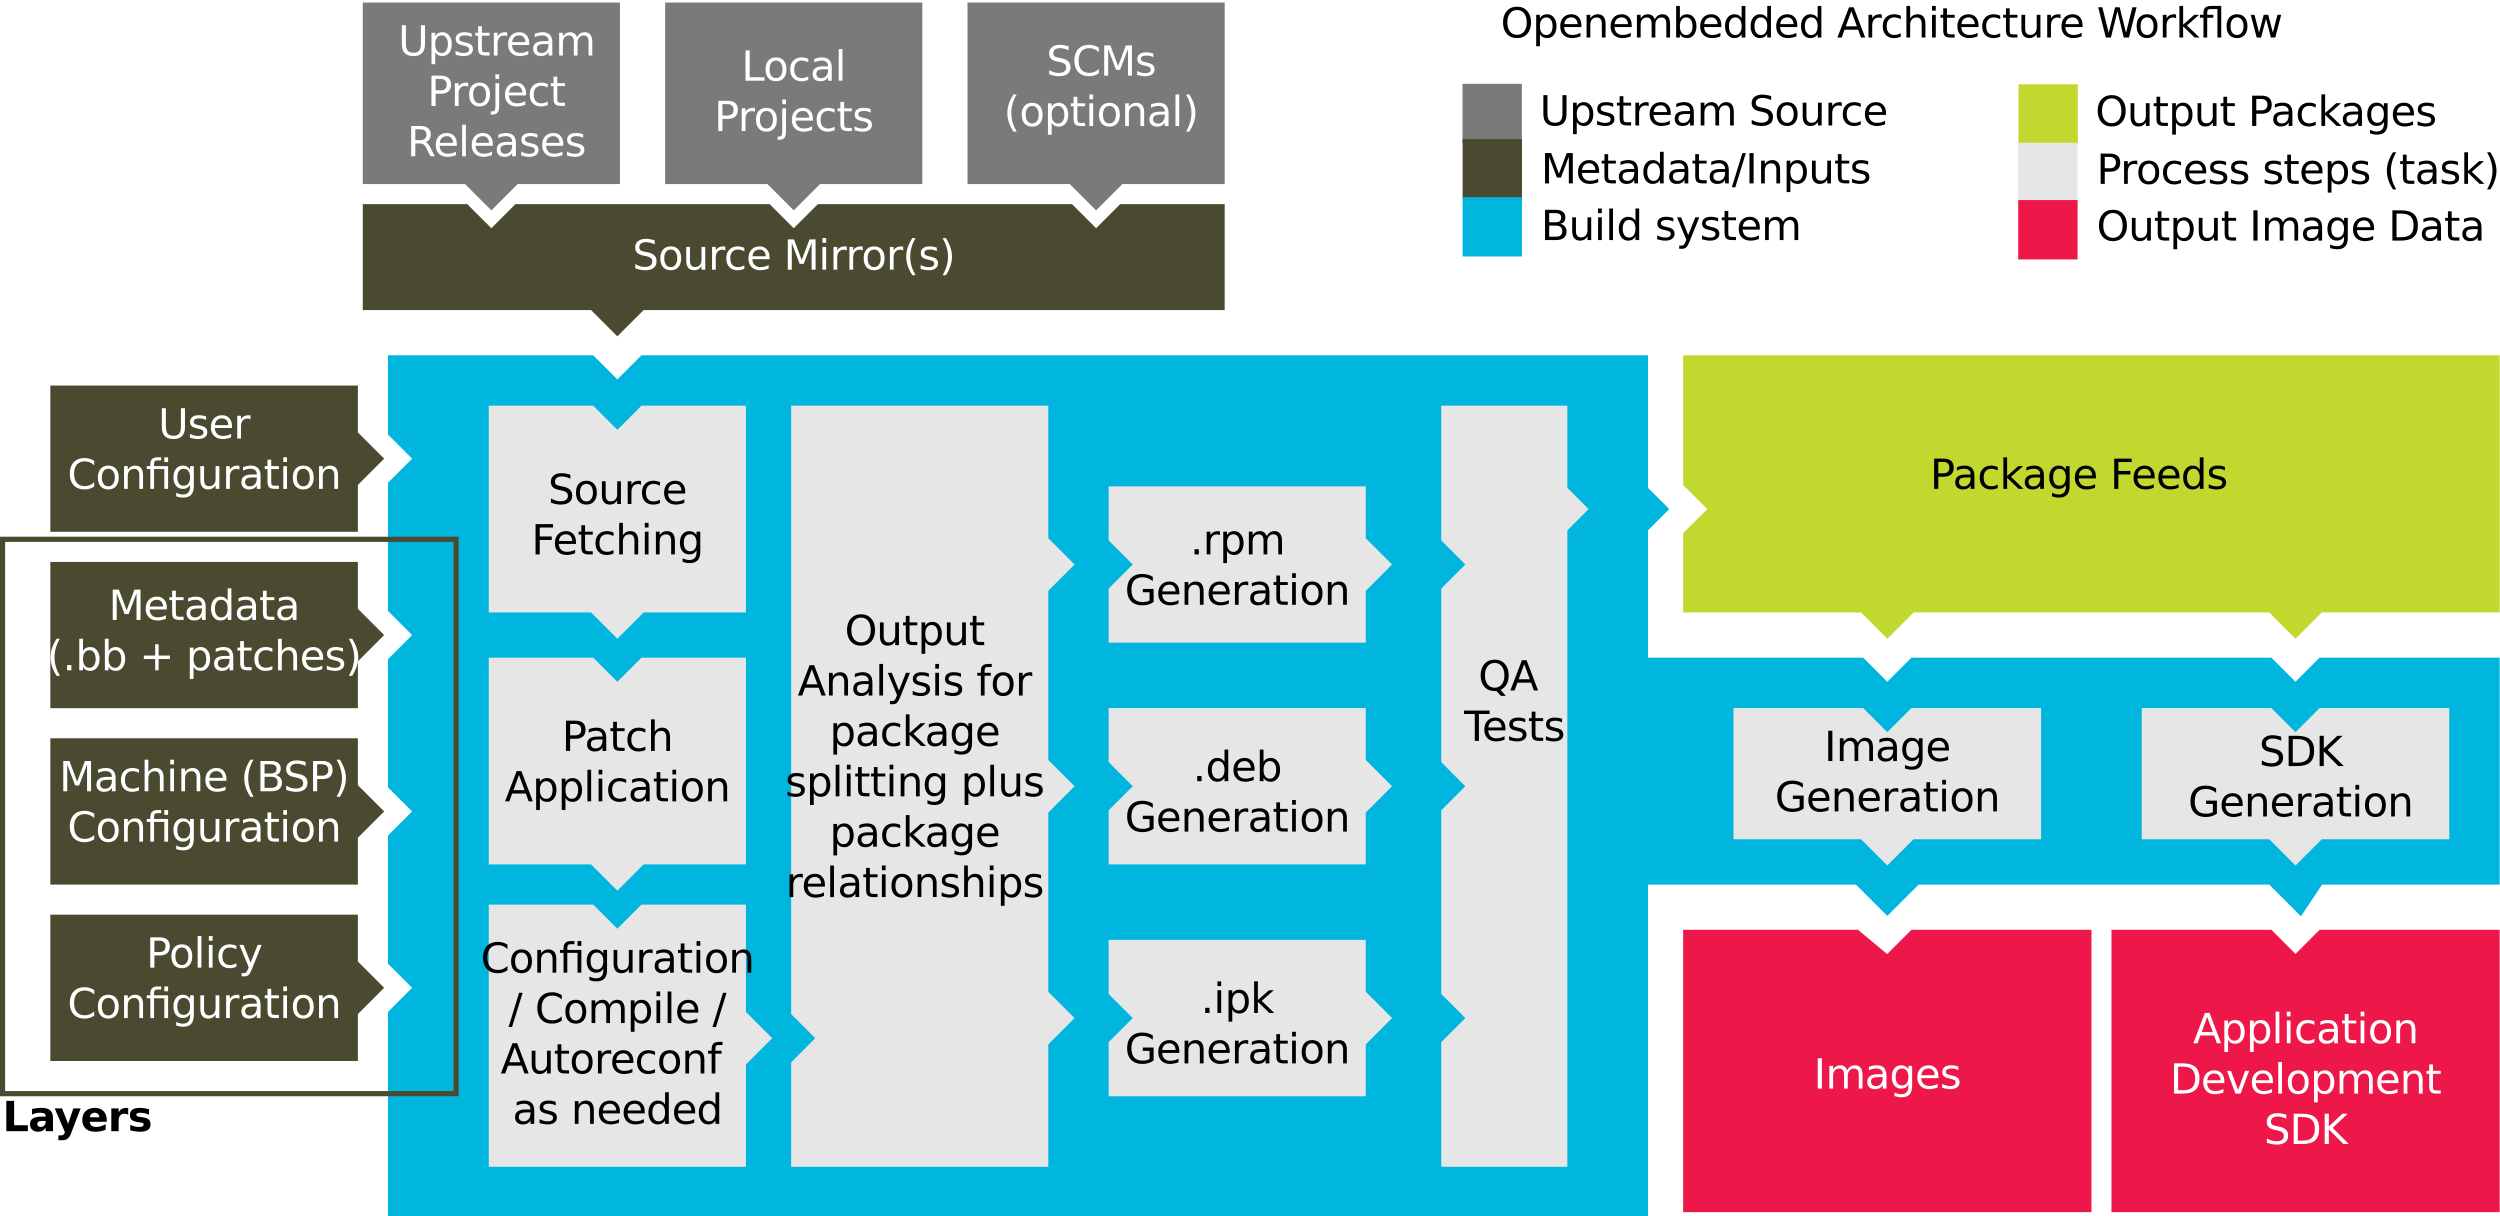 <?xml version="1.0" encoding="UTF-8"?>
<svg xmlns="http://www.w3.org/2000/svg" xmlns:xlink="http://www.w3.org/1999/xlink" width="481pt" height="234pt" viewBox="0 0 481 234" version="1.1">
<defs>
<g>
<symbol overflow="visible" id="glyph0-0">
<path style="stroke:none;" d="M 0.703 -5.828 L 1.484 -5.828 L 1.484 -2.297 C 1.484 -1.672 1.598 -1.219 1.828 -0.938 C 2.055 -0.664 2.426 -0.531 2.938 -0.531 C 3.438 -0.531 3.801 -0.664 4.031 -0.938 C 4.258 -1.219 4.375 -1.672 4.375 -2.297 L 4.375 -5.828 L 5.156 -5.828 L 5.156 -2.188 C 5.156 -1.426 4.969 -0.852 4.594 -0.469 C 4.219 -0.082 3.664 0.109 2.938 0.109 C 2.195 0.109 1.641 -0.082 1.266 -0.469 C 0.891 -0.852 0.703 -1.426 0.703 -2.188 Z M 0.703 -5.828 "/>
</symbol>
<symbol overflow="visible" id="glyph0-1">
<path style="stroke:none;" d="M 1.453 -0.656 L 1.453 1.672 L 0.734 1.672 L 0.734 -4.375 L 1.453 -4.375 L 1.453 -3.719 C 1.598 -3.977 1.785 -4.172 2.016 -4.297 C 2.254 -4.422 2.531 -4.484 2.844 -4.484 C 3.375 -4.484 3.805 -4.27 4.141 -3.844 C 4.473 -3.426 4.641 -2.875 4.641 -2.188 C 4.641 -1.5 4.473 -0.941 4.141 -0.516 C 3.805 -0.098 3.375 0.109 2.844 0.109 C 2.531 0.109 2.254 0.047 2.016 -0.078 C 1.785 -0.203 1.598 -0.395 1.453 -0.656 Z M 3.891 -2.188 C 3.891 -2.719 3.781 -3.129 3.562 -3.422 C 3.352 -3.723 3.055 -3.875 2.672 -3.875 C 2.297 -3.875 2 -3.723 1.781 -3.422 C 1.562 -3.129 1.453 -2.719 1.453 -2.188 C 1.453 -1.656 1.562 -1.238 1.781 -0.938 C 2 -0.633 2.297 -0.484 2.672 -0.484 C 3.055 -0.484 3.352 -0.633 3.562 -0.938 C 3.781 -1.238 3.891 -1.656 3.891 -2.188 Z M 3.891 -2.188 "/>
</symbol>
<symbol overflow="visible" id="glyph0-2">
<path style="stroke:none;" d="M 3.547 -4.25 L 3.547 -3.562 C 3.336 -3.664 3.125 -3.742 2.906 -3.797 C 2.688 -3.848 2.461 -3.875 2.234 -3.875 C 1.879 -3.875 1.609 -3.816 1.422 -3.703 C 1.242 -3.598 1.156 -3.438 1.156 -3.219 C 1.156 -3.051 1.219 -2.922 1.344 -2.828 C 1.477 -2.734 1.738 -2.645 2.125 -2.562 L 2.375 -2.5 C 2.883 -2.395 3.242 -2.242 3.453 -2.047 C 3.672 -1.848 3.781 -1.566 3.781 -1.203 C 3.781 -0.797 3.617 -0.473 3.297 -0.234 C 2.973 -0.004 2.531 0.109 1.969 0.109 C 1.738 0.109 1.492 0.082 1.234 0.031 C 0.984 -0.008 0.719 -0.07 0.438 -0.156 L 0.438 -0.906 C 0.695 -0.77 0.957 -0.664 1.219 -0.594 C 1.477 -0.52 1.734 -0.484 1.984 -0.484 C 2.328 -0.484 2.586 -0.539 2.766 -0.656 C 2.953 -0.781 3.047 -0.945 3.047 -1.156 C 3.047 -1.352 2.977 -1.504 2.844 -1.609 C 2.707 -1.711 2.422 -1.812 1.984 -1.906 L 1.734 -1.969 C 1.285 -2.062 0.961 -2.203 0.766 -2.391 C 0.566 -2.586 0.469 -2.852 0.469 -3.188 C 0.469 -3.602 0.613 -3.922 0.906 -4.141 C 1.195 -4.367 1.609 -4.484 2.141 -4.484 C 2.41 -4.484 2.66 -4.461 2.891 -4.422 C 3.129 -4.379 3.348 -4.32 3.547 -4.25 Z M 3.547 -4.25 "/>
</symbol>
<symbol overflow="visible" id="glyph0-3">
<path style="stroke:none;" d="M 1.469 -5.625 L 1.469 -4.375 L 2.953 -4.375 L 2.953 -3.812 L 1.469 -3.812 L 1.469 -1.438 C 1.469 -1.082 1.516 -0.852 1.609 -0.75 C 1.711 -0.656 1.91 -0.609 2.203 -0.609 L 2.953 -0.609 L 2.953 0 L 2.203 0 C 1.648 0 1.27 -0.102 1.062 -0.312 C 0.852 -0.52 0.75 -0.895 0.75 -1.438 L 0.75 -3.812 L 0.219 -3.812 L 0.219 -4.375 L 0.75 -4.375 L 0.75 -5.625 Z M 1.469 -5.625 "/>
</symbol>
<symbol overflow="visible" id="glyph0-4">
<path style="stroke:none;" d="M 3.297 -3.703 C 3.211 -3.754 3.125 -3.789 3.031 -3.812 C 2.938 -3.832 2.832 -3.844 2.719 -3.844 C 2.312 -3.844 2 -3.707 1.781 -3.438 C 1.562 -3.176 1.453 -2.801 1.453 -2.312 L 1.453 0 L 0.734 0 L 0.734 -4.375 L 1.453 -4.375 L 1.453 -3.703 C 1.598 -3.961 1.789 -4.156 2.031 -4.281 C 2.281 -4.414 2.578 -4.484 2.922 -4.484 C 2.973 -4.484 3.023 -4.477 3.078 -4.469 C 3.141 -4.469 3.207 -4.457 3.281 -4.438 Z M 3.297 -3.703 "/>
</symbol>
<symbol overflow="visible" id="glyph0-5">
<path style="stroke:none;" d="M 4.5 -2.375 L 4.5 -2.016 L 1.188 -2.016 C 1.219 -1.523 1.367 -1.148 1.641 -0.891 C 1.91 -0.629 2.281 -0.5 2.75 -0.5 C 3.031 -0.5 3.301 -0.531 3.562 -0.594 C 3.82 -0.664 4.078 -0.77 4.328 -0.906 L 4.328 -0.219 C 4.066 -0.113 3.801 -0.035 3.531 0.016 C 3.258 0.078 2.988 0.109 2.719 0.109 C 2.02 0.109 1.461 -0.094 1.047 -0.5 C 0.641 -0.906 0.438 -1.453 0.438 -2.141 C 0.438 -2.859 0.629 -3.426 1.016 -3.844 C 1.41 -4.27 1.938 -4.484 2.594 -4.484 C 3.176 -4.484 3.641 -4.289 3.984 -3.906 C 4.328 -3.531 4.5 -3.02 4.5 -2.375 Z M 3.781 -2.578 C 3.77 -2.973 3.656 -3.285 3.438 -3.516 C 3.227 -3.754 2.945 -3.875 2.594 -3.875 C 2.195 -3.875 1.875 -3.758 1.625 -3.531 C 1.383 -3.301 1.25 -2.984 1.219 -2.578 Z M 3.781 -2.578 "/>
</symbol>
<symbol overflow="visible" id="glyph0-6">
<path style="stroke:none;" d="M 2.75 -2.203 C 2.164 -2.203 1.758 -2.133 1.531 -2 C 1.312 -1.863 1.203 -1.641 1.203 -1.328 C 1.203 -1.066 1.285 -0.859 1.453 -0.703 C 1.617 -0.555 1.848 -0.484 2.141 -0.484 C 2.535 -0.484 2.852 -0.625 3.094 -0.906 C 3.332 -1.195 3.453 -1.578 3.453 -2.047 L 3.453 -2.203 Z M 4.172 -2.5 L 4.172 0 L 3.453 0 L 3.453 -0.672 C 3.297 -0.398 3.094 -0.203 2.844 -0.078 C 2.602 0.047 2.305 0.109 1.953 0.109 C 1.504 0.109 1.145 -0.016 0.875 -0.266 C 0.613 -0.516 0.484 -0.852 0.484 -1.281 C 0.484 -1.77 0.645 -2.141 0.969 -2.391 C 1.301 -2.641 1.797 -2.766 2.453 -2.766 L 3.453 -2.766 L 3.453 -2.828 C 3.453 -3.16 3.344 -3.414 3.125 -3.594 C 2.914 -3.781 2.613 -3.875 2.219 -3.875 C 1.969 -3.875 1.723 -3.844 1.484 -3.781 C 1.242 -3.719 1.016 -3.629 0.797 -3.516 L 0.797 -4.172 C 1.066 -4.273 1.32 -4.352 1.562 -4.406 C 1.812 -4.457 2.055 -4.484 2.297 -4.484 C 2.922 -4.484 3.391 -4.316 3.703 -3.984 C 4.016 -3.66 4.172 -3.164 4.172 -2.5 Z M 4.172 -2.5 "/>
</symbol>
<symbol overflow="visible" id="glyph0-7">
<path style="stroke:none;" d="M 4.156 -3.531 C 4.344 -3.852 4.562 -4.094 4.812 -4.25 C 5.062 -4.406 5.352 -4.484 5.688 -4.484 C 6.145 -4.484 6.492 -4.32 6.734 -4 C 6.984 -3.688 7.109 -3.234 7.109 -2.641 L 7.109 0 L 6.391 0 L 6.391 -2.625 C 6.391 -3.039 6.316 -3.348 6.172 -3.547 C 6.023 -3.754 5.797 -3.859 5.484 -3.859 C 5.117 -3.859 4.828 -3.734 4.609 -3.484 C 4.391 -3.234 4.281 -2.895 4.281 -2.469 L 4.281 0 L 3.562 0 L 3.562 -2.625 C 3.562 -3.039 3.484 -3.348 3.328 -3.547 C 3.18 -3.754 2.957 -3.859 2.656 -3.859 C 2.281 -3.859 1.984 -3.734 1.766 -3.484 C 1.555 -3.234 1.453 -2.895 1.453 -2.469 L 1.453 0 L 0.734 0 L 0.734 -4.375 L 1.453 -4.375 L 1.453 -3.703 C 1.617 -3.961 1.816 -4.156 2.047 -4.281 C 2.273 -4.414 2.547 -4.484 2.859 -4.484 C 3.172 -4.484 3.438 -4.398 3.656 -4.234 C 3.883 -4.078 4.051 -3.844 4.156 -3.531 Z M 4.156 -3.531 "/>
</symbol>
<symbol overflow="visible" id="glyph0-8">
<path style="stroke:none;" d="M 1.578 -5.188 L 1.578 -3 L 2.562 -3 C 2.938 -3 3.223 -3.094 3.422 -3.281 C 3.617 -3.469 3.719 -3.738 3.719 -4.094 C 3.719 -4.438 3.617 -4.703 3.422 -4.891 C 3.223 -5.086 2.938 -5.188 2.562 -5.188 Z M 0.781 -5.828 L 2.562 -5.828 C 3.219 -5.828 3.711 -5.68 4.047 -5.391 C 4.379 -5.098 4.547 -4.664 4.547 -4.094 C 4.547 -3.52 4.379 -3.082 4.047 -2.781 C 3.711 -2.488 3.219 -2.344 2.562 -2.344 L 1.578 -2.344 L 1.578 0 L 0.781 0 Z M 0.781 -5.828 "/>
</symbol>
<symbol overflow="visible" id="glyph0-9">
<path style="stroke:none;" d="M 2.453 -3.875 C 2.066 -3.875 1.758 -3.723 1.531 -3.422 C 1.312 -3.117 1.203 -2.707 1.203 -2.188 C 1.203 -1.664 1.312 -1.254 1.531 -0.953 C 1.758 -0.648 2.066 -0.5 2.453 -0.5 C 2.836 -0.5 3.141 -0.648 3.359 -0.953 C 3.586 -1.254 3.703 -1.664 3.703 -2.188 C 3.703 -2.707 3.586 -3.117 3.359 -3.422 C 3.141 -3.723 2.836 -3.875 2.453 -3.875 Z M 2.453 -4.484 C 3.078 -4.484 3.566 -4.281 3.922 -3.875 C 4.273 -3.469 4.453 -2.906 4.453 -2.188 C 4.453 -1.469 4.273 -0.906 3.922 -0.5 C 3.566 -0.094 3.078 0.109 2.453 0.109 C 1.828 0.109 1.332 -0.094 0.969 -0.5 C 0.613 -0.906 0.438 -1.469 0.438 -2.188 C 0.438 -2.906 0.613 -3.469 0.969 -3.875 C 1.332 -4.281 1.828 -4.484 2.453 -4.484 Z M 2.453 -4.484 "/>
</symbol>
<symbol overflow="visible" id="glyph0-10">
<path style="stroke:none;" d="M 0.75 -4.375 L 1.469 -4.375 L 1.469 0.078 C 1.469 0.641 1.363 1.047 1.156 1.297 C 0.945 1.547 0.602 1.672 0.125 1.672 L -0.141 1.672 L -0.141 1.062 L 0.047 1.062 C 0.316 1.062 0.5 0.992 0.594 0.859 C 0.695 0.734 0.75 0.473 0.75 0.078 Z M 0.75 -6.078 L 1.469 -6.078 L 1.469 -5.172 L 0.75 -5.172 Z M 0.75 -6.078 "/>
</symbol>
<symbol overflow="visible" id="glyph0-11">
<path style="stroke:none;" d="M 3.906 -4.203 L 3.906 -3.531 C 3.695 -3.645 3.488 -3.727 3.281 -3.781 C 3.082 -3.844 2.879 -3.875 2.672 -3.875 C 2.203 -3.875 1.836 -3.723 1.578 -3.422 C 1.328 -3.129 1.203 -2.719 1.203 -2.188 C 1.203 -1.656 1.328 -1.238 1.578 -0.938 C 1.836 -0.645 2.203 -0.5 2.672 -0.5 C 2.879 -0.5 3.082 -0.523 3.281 -0.578 C 3.488 -0.641 3.695 -0.723 3.906 -0.828 L 3.906 -0.172 C 3.707 -0.078 3.5 -0.008 3.281 0.031 C 3.062 0.082 2.832 0.109 2.594 0.109 C 1.938 0.109 1.41 -0.094 1.016 -0.5 C 0.629 -0.914 0.438 -1.477 0.438 -2.188 C 0.438 -2.895 0.633 -3.453 1.031 -3.859 C 1.426 -4.273 1.961 -4.484 2.641 -4.484 C 2.859 -4.484 3.07 -4.457 3.281 -4.406 C 3.5 -4.363 3.707 -4.297 3.906 -4.203 Z M 3.906 -4.203 "/>
</symbol>
<symbol overflow="visible" id="glyph0-12">
<path style="stroke:none;" d="M 3.547 -2.734 C 3.723 -2.68 3.891 -2.562 4.047 -2.375 C 4.203 -2.188 4.363 -1.926 4.531 -1.594 L 5.328 0 L 4.484 0 L 3.734 -1.5 C 3.547 -1.883 3.359 -2.141 3.172 -2.266 C 2.992 -2.398 2.75 -2.469 2.438 -2.469 L 1.578 -2.469 L 1.578 0 L 0.781 0 L 0.781 -5.828 L 2.562 -5.828 C 3.227 -5.828 3.723 -5.688 4.047 -5.406 C 4.379 -5.133 4.547 -4.719 4.547 -4.156 C 4.547 -3.789 4.461 -3.484 4.297 -3.234 C 4.129 -2.992 3.879 -2.828 3.547 -2.734 Z M 1.578 -5.188 L 1.578 -3.109 L 2.562 -3.109 C 2.945 -3.109 3.234 -3.195 3.422 -3.375 C 3.617 -3.551 3.719 -3.812 3.719 -4.156 C 3.719 -4.5 3.617 -4.754 3.422 -4.922 C 3.234 -5.098 2.945 -5.188 2.562 -5.188 Z M 1.578 -5.188 "/>
</symbol>
<symbol overflow="visible" id="glyph0-13">
<path style="stroke:none;" d="M 0.75 -6.078 L 1.469 -6.078 L 1.469 0 L 0.75 0 Z M 0.75 -6.078 "/>
</symbol>
<symbol overflow="visible" id="glyph0-14">
<path style="stroke:none;" d="M 0.781 -5.828 L 1.578 -5.828 L 1.578 -0.672 L 4.422 -0.672 L 4.422 0 L 0.781 0 Z M 0.781 -5.828 "/>
</symbol>
<symbol overflow="visible" id="glyph0-15">
<path style="stroke:none;" d="M 4.281 -5.641 L 4.281 -4.875 C 3.977 -5.02 3.691 -5.125 3.422 -5.188 C 3.16 -5.258 2.91 -5.297 2.672 -5.297 C 2.234 -5.297 1.898 -5.211 1.672 -5.047 C 1.441 -4.879 1.328 -4.645 1.328 -4.344 C 1.328 -4.082 1.398 -3.883 1.547 -3.75 C 1.703 -3.625 2 -3.52 2.438 -3.438 L 2.906 -3.344 C 3.5 -3.227 3.938 -3.031 4.219 -2.75 C 4.5 -2.469 4.641 -2.086 4.641 -1.609 C 4.641 -1.047 4.445 -0.617 4.062 -0.328 C 3.688 -0.035 3.133 0.109 2.406 0.109 C 2.125 0.109 1.828 0.078 1.516 0.016 C 1.203 -0.047 0.879 -0.141 0.547 -0.266 L 0.547 -1.078 C 0.867 -0.891 1.18 -0.75 1.484 -0.656 C 1.797 -0.57 2.102 -0.531 2.406 -0.531 C 2.852 -0.531 3.195 -0.617 3.438 -0.797 C 3.688 -0.973 3.812 -1.223 3.812 -1.547 C 3.812 -1.836 3.723 -2.062 3.547 -2.219 C 3.367 -2.383 3.082 -2.508 2.688 -2.594 L 2.203 -2.688 C 1.609 -2.801 1.18 -2.984 0.922 -3.234 C 0.66 -3.484 0.531 -3.832 0.531 -4.281 C 0.531 -4.789 0.711 -5.191 1.078 -5.484 C 1.441 -5.785 1.941 -5.938 2.578 -5.938 C 2.848 -5.938 3.125 -5.91 3.406 -5.859 C 3.695 -5.816 3.988 -5.742 4.281 -5.641 Z M 4.281 -5.641 "/>
</symbol>
<symbol overflow="visible" id="glyph0-16">
<path style="stroke:none;" d="M 5.156 -5.391 L 5.156 -4.547 C 4.883 -4.797 4.598 -4.984 4.297 -5.109 C 4.004 -5.234 3.688 -5.297 3.344 -5.297 C 2.676 -5.297 2.164 -5.086 1.812 -4.672 C 1.457 -4.266 1.281 -3.676 1.281 -2.906 C 1.281 -2.145 1.457 -1.555 1.812 -1.141 C 2.164 -0.734 2.676 -0.531 3.344 -0.531 C 3.688 -0.531 4.004 -0.594 4.297 -0.719 C 4.598 -0.844 4.883 -1.031 5.156 -1.281 L 5.156 -0.453 C 4.875 -0.266 4.578 -0.125 4.266 -0.031 C 3.961 0.062 3.641 0.109 3.297 0.109 C 2.41 0.109 1.711 -0.16 1.203 -0.703 C 0.703 -1.242 0.453 -1.977 0.453 -2.906 C 0.453 -3.844 0.703 -4.582 1.203 -5.125 C 1.711 -5.664 2.41 -5.938 3.297 -5.938 C 3.648 -5.938 3.977 -5.891 4.281 -5.797 C 4.594 -5.703 4.883 -5.566 5.156 -5.391 Z M 5.156 -5.391 "/>
</symbol>
<symbol overflow="visible" id="glyph0-17">
<path style="stroke:none;" d="M 0.781 -5.828 L 1.969 -5.828 L 3.453 -1.859 L 4.953 -5.828 L 6.125 -5.828 L 6.125 0 L 5.359 0 L 5.359 -5.125 L 3.844 -1.125 L 3.062 -1.125 L 1.547 -5.125 L 1.547 0 L 0.781 0 Z M 0.781 -5.828 "/>
</symbol>
<symbol overflow="visible" id="glyph0-18">
<path style="stroke:none;" d="M 2.484 -6.078 C 2.129 -5.473 1.867 -4.879 1.703 -4.297 C 1.535 -3.711 1.453 -3.117 1.453 -2.516 C 1.453 -1.91 1.535 -1.312 1.703 -0.719 C 1.879 -0.133 2.141 0.457 2.484 1.062 L 1.859 1.062 C 1.461 0.445 1.164 -0.156 0.969 -0.75 C 0.781 -1.344 0.688 -1.93 0.688 -2.516 C 0.688 -3.098 0.781 -3.68 0.969 -4.266 C 1.164 -4.859 1.461 -5.461 1.859 -6.078 Z M 2.484 -6.078 "/>
</symbol>
<symbol overflow="visible" id="glyph0-19">
<path style="stroke:none;" d="M 0.75 -4.375 L 1.469 -4.375 L 1.469 0 L 0.75 0 Z M 0.75 -6.078 L 1.469 -6.078 L 1.469 -5.172 L 0.75 -5.172 Z M 0.75 -6.078 "/>
</symbol>
<symbol overflow="visible" id="glyph0-20">
<path style="stroke:none;" d="M 4.391 -2.641 L 4.391 0 L 3.672 0 L 3.672 -2.625 C 3.672 -3.031 3.586 -3.336 3.422 -3.547 C 3.266 -3.754 3.023 -3.859 2.703 -3.859 C 2.316 -3.859 2.008 -3.734 1.781 -3.484 C 1.562 -3.234 1.453 -2.895 1.453 -2.469 L 1.453 0 L 0.734 0 L 0.734 -4.375 L 1.453 -4.375 L 1.453 -3.703 C 1.617 -3.961 1.816 -4.156 2.047 -4.281 C 2.285 -4.414 2.555 -4.484 2.859 -4.484 C 3.367 -4.484 3.75 -4.328 4 -4.016 C 4.258 -3.703 4.391 -3.242 4.391 -2.641 Z M 4.391 -2.641 "/>
</symbol>
<symbol overflow="visible" id="glyph0-21">
<path style="stroke:none;" d="M 0.641 -6.078 L 1.266 -6.078 C 1.66 -5.461 1.953 -4.859 2.141 -4.266 C 2.336 -3.68 2.438 -3.098 2.438 -2.516 C 2.438 -1.93 2.336 -1.344 2.141 -0.75 C 1.953 -0.156 1.66 0.445 1.266 1.062 L 0.641 1.062 C 0.984 0.457 1.238 -0.133 1.406 -0.719 C 1.582 -1.312 1.672 -1.91 1.672 -2.516 C 1.672 -3.117 1.582 -3.711 1.406 -4.297 C 1.238 -4.879 0.984 -5.473 0.641 -6.078 Z M 0.641 -6.078 "/>
</symbol>
<symbol overflow="visible" id="glyph0-22">
<path style="stroke:none;" d="M 0.688 -1.734 L 0.688 -4.375 L 1.406 -4.375 L 1.406 -1.75 C 1.406 -1.344 1.484 -1.035 1.641 -0.828 C 1.805 -0.617 2.051 -0.516 2.375 -0.516 C 2.758 -0.516 3.062 -0.633 3.281 -0.875 C 3.508 -1.125 3.625 -1.461 3.625 -1.891 L 3.625 -4.375 L 4.344 -4.375 L 4.344 0 L 3.625 0 L 3.625 -0.672 C 3.445 -0.41 3.242 -0.211 3.016 -0.078 C 2.785 0.047 2.52 0.109 2.219 0.109 C 1.719 0.109 1.336 -0.047 1.078 -0.359 C 0.816 -0.672 0.688 -1.129 0.688 -1.734 Z M 2.484 -4.484 Z M 2.484 -4.484 "/>
</symbol>
<symbol overflow="visible" id="glyph0-23">
<path style="stroke:none;" d=""/>
</symbol>
<symbol overflow="visible" id="glyph0-24">
<path style="stroke:none;" d="M 4.297 -4.375 L 4.297 0 L 3.562 0 L 3.562 -3.812 L 1.594 -3.812 L 1.594 0 L 0.875 0 L 0.875 -3.812 L 0.188 -3.812 L 0.188 -4.375 L 0.875 -4.375 L 0.875 -4.688 C 0.875 -5.156 0.984 -5.504 1.203 -5.734 C 1.43 -5.961 1.781 -6.078 2.25 -6.078 L 2.969 -6.078 L 2.969 -5.484 L 2.281 -5.484 C 2.02 -5.484 1.836 -5.43 1.734 -5.328 C 1.641 -5.223 1.594 -5.035 1.594 -4.766 L 1.594 -4.375 Z M 3.562 -6.078 L 4.297 -6.078 L 4.297 -5.156 L 3.562 -5.156 Z M 3.562 -6.078 "/>
</symbol>
<symbol overflow="visible" id="glyph0-25">
<path style="stroke:none;" d="M 3.641 -2.234 C 3.641 -2.754 3.531 -3.156 3.312 -3.438 C 3.094 -3.727 2.789 -3.875 2.406 -3.875 C 2.02 -3.875 1.719 -3.727 1.5 -3.438 C 1.289 -3.156 1.188 -2.754 1.188 -2.234 C 1.188 -1.723 1.289 -1.32 1.5 -1.031 C 1.719 -0.75 2.02 -0.609 2.406 -0.609 C 2.789 -0.609 3.094 -0.75 3.312 -1.031 C 3.531 -1.32 3.641 -1.723 3.641 -2.234 Z M 4.359 -0.547 C 4.359 0.203 4.191 0.758 3.859 1.125 C 3.523 1.488 3.02 1.672 2.344 1.672 C 2.082 1.672 1.836 1.648 1.609 1.609 C 1.391 1.566 1.176 1.508 0.969 1.438 L 0.969 0.734 C 1.176 0.848 1.383 0.93 1.594 0.984 C 1.801 1.047 2.008 1.078 2.219 1.078 C 2.695 1.078 3.051 0.953 3.281 0.703 C 3.52 0.453 3.641 0.078 3.641 -0.422 L 3.641 -0.766 C 3.484 -0.516 3.289 -0.32 3.062 -0.188 C 2.832 -0.062 2.555 0 2.234 0 C 1.691 0 1.254 -0.203 0.922 -0.609 C 0.598 -1.023 0.438 -1.566 0.438 -2.234 C 0.438 -2.91 0.598 -3.453 0.922 -3.859 C 1.254 -4.273 1.691 -4.484 2.234 -4.484 C 2.555 -4.484 2.832 -4.414 3.062 -4.281 C 3.289 -4.156 3.484 -3.969 3.641 -3.719 L 3.641 -4.375 L 4.359 -4.375 Z M 4.359 -0.547 "/>
</symbol>
<symbol overflow="visible" id="glyph0-26">
<path style="stroke:none;" d="M 3.641 -3.719 L 3.641 -6.078 L 4.359 -6.078 L 4.359 0 L 3.641 0 L 3.641 -0.656 C 3.484 -0.395 3.289 -0.203 3.062 -0.078 C 2.832 0.047 2.555 0.109 2.234 0.109 C 1.703 0.109 1.27 -0.098 0.938 -0.516 C 0.602 -0.941 0.438 -1.5 0.438 -2.188 C 0.438 -2.875 0.602 -3.426 0.938 -3.844 C 1.27 -4.27 1.703 -4.484 2.234 -4.484 C 2.555 -4.484 2.832 -4.422 3.062 -4.297 C 3.289 -4.172 3.484 -3.977 3.641 -3.719 Z M 1.188 -2.188 C 1.188 -1.656 1.297 -1.238 1.516 -0.938 C 1.734 -0.633 2.031 -0.484 2.406 -0.484 C 2.789 -0.484 3.094 -0.633 3.312 -0.938 C 3.531 -1.238 3.641 -1.656 3.641 -2.188 C 3.641 -2.719 3.531 -3.129 3.312 -3.422 C 3.094 -3.723 2.789 -3.875 2.406 -3.875 C 2.031 -3.875 1.734 -3.723 1.516 -3.422 C 1.297 -3.129 1.188 -2.719 1.188 -2.188 Z M 1.188 -2.188 "/>
</symbol>
<symbol overflow="visible" id="glyph0-27">
<path style="stroke:none;" d="M 0.859 -1 L 1.688 -1 L 1.688 0 L 0.859 0 Z M 0.859 -1 "/>
</symbol>
<symbol overflow="visible" id="glyph0-28">
<path style="stroke:none;" d="M 3.891 -2.188 C 3.891 -2.719 3.781 -3.129 3.562 -3.422 C 3.352 -3.723 3.055 -3.875 2.672 -3.875 C 2.297 -3.875 2 -3.723 1.781 -3.422 C 1.562 -3.129 1.453 -2.719 1.453 -2.188 C 1.453 -1.656 1.562 -1.238 1.781 -0.938 C 2 -0.633 2.297 -0.484 2.672 -0.484 C 3.055 -0.484 3.352 -0.633 3.562 -0.938 C 3.781 -1.238 3.891 -1.656 3.891 -2.188 Z M 1.453 -3.719 C 1.598 -3.977 1.785 -4.172 2.016 -4.297 C 2.254 -4.422 2.531 -4.484 2.844 -4.484 C 3.375 -4.484 3.805 -4.27 4.141 -3.844 C 4.473 -3.426 4.641 -2.875 4.641 -2.188 C 4.641 -1.5 4.473 -0.941 4.141 -0.516 C 3.805 -0.098 3.375 0.109 2.844 0.109 C 2.531 0.109 2.254 0.047 2.016 -0.078 C 1.785 -0.203 1.598 -0.395 1.453 -0.656 L 1.453 0 L 0.734 0 L 0.734 -6.078 L 1.453 -6.078 Z M 1.453 -3.719 "/>
</symbol>
<symbol overflow="visible" id="glyph0-29">
<path style="stroke:none;" d="M 3.688 -5.016 L 3.688 -2.844 L 5.859 -2.844 L 5.859 -2.172 L 3.688 -2.172 L 3.688 0 L 3.031 0 L 3.031 -2.172 L 0.844 -2.172 L 0.844 -2.844 L 3.031 -2.844 L 3.031 -5.016 Z M 3.688 -5.016 "/>
</symbol>
<symbol overflow="visible" id="glyph0-30">
<path style="stroke:none;" d="M 4.391 -2.641 L 4.391 0 L 3.672 0 L 3.672 -2.625 C 3.672 -3.031 3.586 -3.336 3.422 -3.547 C 3.266 -3.754 3.023 -3.859 2.703 -3.859 C 2.316 -3.859 2.008 -3.734 1.781 -3.484 C 1.562 -3.234 1.453 -2.895 1.453 -2.469 L 1.453 0 L 0.734 0 L 0.734 -6.078 L 1.453 -6.078 L 1.453 -3.703 C 1.617 -3.961 1.816 -4.156 2.047 -4.281 C 2.285 -4.414 2.555 -4.484 2.859 -4.484 C 3.367 -4.484 3.75 -4.328 4 -4.016 C 4.258 -3.703 4.391 -3.242 4.391 -2.641 Z M 4.391 -2.641 "/>
</symbol>
<symbol overflow="visible" id="glyph0-31">
<path style="stroke:none;" d="M 2.031 -5.828 L 2.703 -5.828 L 0.672 0.75 L 0 0.75 Z M 2.031 -5.828 "/>
</symbol>
<symbol overflow="visible" id="glyph0-32">
<path style="stroke:none;" d="M 2.734 -5.062 L 1.672 -2.156 L 3.812 -2.156 Z M 2.297 -5.828 L 3.188 -5.828 L 5.406 0 L 4.594 0 L 4.062 -1.5 L 1.422 -1.5 L 0.891 0 L 0.062 0 Z M 2.297 -5.828 "/>
</symbol>
<symbol overflow="visible" id="glyph0-33">
<path style="stroke:none;" d="M 2.969 -6.078 L 2.969 -5.484 L 2.281 -5.484 C 2.02 -5.484 1.836 -5.43 1.734 -5.328 C 1.641 -5.223 1.594 -5.035 1.594 -4.766 L 1.594 -4.375 L 2.781 -4.375 L 2.781 -3.812 L 1.594 -3.812 L 1.594 0 L 0.875 0 L 0.875 -3.812 L 0.188 -3.812 L 0.188 -4.375 L 0.875 -4.375 L 0.875 -4.688 C 0.875 -5.164 0.984 -5.516 1.203 -5.734 C 1.43 -5.961 1.797 -6.078 2.297 -6.078 Z M 2.969 -6.078 "/>
</symbol>
<symbol overflow="visible" id="glyph0-34">
<path style="stroke:none;" d="M 0.781 -5.828 L 4.141 -5.828 L 4.141 -5.172 L 1.578 -5.172 L 1.578 -3.453 L 3.891 -3.453 L 3.891 -2.781 L 1.578 -2.781 L 1.578 0 L 0.781 0 Z M 0.781 -5.828 "/>
</symbol>
<symbol overflow="visible" id="glyph0-35">
<path style="stroke:none;" d="M 3.156 -5.297 C 2.582 -5.297 2.125 -5.082 1.781 -4.656 C 1.445 -4.227 1.281 -3.645 1.281 -2.906 C 1.281 -2.176 1.445 -1.598 1.781 -1.172 C 2.125 -0.742 2.582 -0.531 3.156 -0.531 C 3.727 -0.531 4.18 -0.742 4.516 -1.172 C 4.848 -1.598 5.016 -2.176 5.016 -2.906 C 5.016 -3.645 4.848 -4.227 4.516 -4.656 C 4.18 -5.082 3.727 -5.297 3.156 -5.297 Z M 3.156 -5.938 C 3.969 -5.938 4.617 -5.66 5.109 -5.109 C 5.598 -4.566 5.844 -3.832 5.844 -2.906 C 5.844 -1.988 5.598 -1.254 5.109 -0.703 C 4.617 -0.16 3.969 0.109 3.156 0.109 C 2.332 0.109 1.676 -0.16 1.188 -0.703 C 0.695 -1.254 0.453 -1.988 0.453 -2.906 C 0.453 -3.832 0.695 -4.566 1.188 -5.109 C 1.676 -5.66 2.332 -5.938 3.156 -5.938 Z M 3.156 -5.938 "/>
</symbol>
<symbol overflow="visible" id="glyph0-36">
<path style="stroke:none;" d="M 2.578 0.406 C 2.367 0.926 2.164 1.266 1.969 1.422 C 1.781 1.586 1.523 1.672 1.203 1.672 L 0.641 1.672 L 0.641 1.062 L 1.062 1.062 C 1.258 1.062 1.41 1.016 1.516 0.922 C 1.629 0.828 1.75 0.609 1.875 0.266 L 2.016 -0.078 L 0.234 -4.375 L 1 -4.375 L 2.375 -0.953 L 3.734 -4.375 L 4.5 -4.375 Z M 2.578 0.406 "/>
</symbol>
<symbol overflow="visible" id="glyph0-37">
<path style="stroke:none;" d="M 0.734 -6.078 L 1.453 -6.078 L 1.453 -2.484 L 3.594 -4.375 L 4.516 -4.375 L 2.188 -2.328 L 4.609 0 L 3.672 0 L 1.453 -2.141 L 1.453 0 L 0.734 0 Z M 0.734 -6.078 "/>
</symbol>
<symbol overflow="visible" id="glyph0-38">
<path style="stroke:none;" d="M 4.766 -0.828 L 4.766 -2.406 L 3.469 -2.406 L 3.469 -3.047 L 5.547 -3.047 L 5.547 -0.547 C 5.242 -0.328 4.906 -0.16 4.531 -0.047 C 4.164 0.055 3.773 0.109 3.359 0.109 C 2.453 0.109 1.738 -0.156 1.219 -0.688 C 0.707 -1.219 0.453 -1.957 0.453 -2.906 C 0.453 -3.863 0.707 -4.609 1.219 -5.141 C 1.738 -5.672 2.453 -5.938 3.359 -5.938 C 3.742 -5.938 4.102 -5.891 4.438 -5.797 C 4.781 -5.703 5.098 -5.566 5.391 -5.391 L 5.391 -4.547 C 5.098 -4.797 4.785 -4.984 4.453 -5.109 C 4.129 -5.234 3.785 -5.297 3.422 -5.297 C 2.711 -5.297 2.176 -5.094 1.812 -4.688 C 1.457 -4.289 1.281 -3.695 1.281 -2.906 C 1.281 -2.125 1.457 -1.531 1.812 -1.125 C 2.176 -0.727 2.711 -0.531 3.422 -0.531 C 3.703 -0.531 3.953 -0.555 4.172 -0.609 C 4.391 -0.66 4.586 -0.734 4.766 -0.828 Z M 4.766 -0.828 "/>
</symbol>
<symbol overflow="visible" id="glyph0-39">
<path style="stroke:none;" d="M 3.156 -5.297 C 2.582 -5.297 2.125 -5.082 1.781 -4.656 C 1.445 -4.227 1.281 -3.645 1.281 -2.906 C 1.281 -2.176 1.445 -1.598 1.781 -1.172 C 2.125 -0.742 2.582 -0.531 3.156 -0.531 C 3.727 -0.531 4.18 -0.742 4.516 -1.172 C 4.848 -1.598 5.016 -2.176 5.016 -2.906 C 5.016 -3.645 4.848 -4.227 4.516 -4.656 C 4.18 -5.082 3.727 -5.297 3.156 -5.297 Z M 4.266 -0.109 L 5.297 1.031 L 4.344 1.031 L 3.484 0.094 C 3.398 0.102 3.332 0.109 3.281 0.109 C 3.238 0.109 3.195 0.109 3.156 0.109 C 2.332 0.109 1.676 -0.16 1.188 -0.703 C 0.695 -1.254 0.453 -1.988 0.453 -2.906 C 0.453 -3.832 0.695 -4.566 1.188 -5.109 C 1.676 -5.66 2.332 -5.938 3.156 -5.938 C 3.969 -5.938 4.617 -5.66 5.109 -5.109 C 5.598 -4.566 5.844 -3.832 5.844 -2.906 C 5.844 -2.227 5.707 -1.648 5.438 -1.172 C 5.164 -0.691 4.773 -0.336 4.266 -0.109 Z M 4.266 -0.109 "/>
</symbol>
<symbol overflow="visible" id="glyph0-40">
<path style="stroke:none;" d="M -0.031 -5.828 L 4.906 -5.828 L 4.906 -5.172 L 2.844 -5.172 L 2.844 0 L 2.047 0 L 2.047 -5.172 L -0.031 -5.172 Z M -0.031 -5.828 "/>
</symbol>
<symbol overflow="visible" id="glyph0-41">
<path style="stroke:none;" d="M 0.781 -5.828 L 1.578 -5.828 L 1.578 0 L 0.781 0 Z M 0.781 -5.828 "/>
</symbol>
<symbol overflow="visible" id="glyph0-42">
<path style="stroke:none;" d="M 1.578 -5.188 L 1.578 -0.656 L 2.531 -0.656 C 3.332 -0.656 3.922 -0.836 4.297 -1.203 C 4.672 -1.566 4.859 -2.141 4.859 -2.922 C 4.859 -3.703 4.672 -4.273 4.297 -4.641 C 3.922 -5.004 3.332 -5.188 2.531 -5.188 Z M 0.781 -5.828 L 2.406 -5.828 C 3.539 -5.828 4.367 -5.594 4.891 -5.125 C 5.422 -4.656 5.688 -3.922 5.688 -2.922 C 5.688 -1.922 5.422 -1.18 4.891 -0.703 C 4.359 -0.234 3.531 0 2.406 0 L 0.781 0 Z M 0.781 -5.828 "/>
</symbol>
<symbol overflow="visible" id="glyph0-43">
<path style="stroke:none;" d="M 0.781 -5.828 L 1.578 -5.828 L 1.578 -3.375 L 4.188 -5.828 L 5.203 -5.828 L 2.312 -3.109 L 5.422 0 L 4.375 0 L 1.578 -2.812 L 1.578 0 L 0.781 0 Z M 0.781 -5.828 "/>
</symbol>
<symbol overflow="visible" id="glyph0-44">
<path style="stroke:none;" d="M 0.234 -4.375 L 1 -4.375 L 2.375 -0.703 L 3.734 -4.375 L 4.5 -4.375 L 2.859 0 L 1.875 0 Z M 0.234 -4.375 "/>
</symbol>
<symbol overflow="visible" id="glyph0-45">
<path style="stroke:none;" d="M 1.578 -2.781 L 1.578 -0.656 L 2.844 -0.656 C 3.27 -0.656 3.582 -0.738 3.781 -0.906 C 3.988 -1.082 4.094 -1.352 4.094 -1.719 C 4.094 -2.082 3.988 -2.348 3.781 -2.516 C 3.582 -2.691 3.27 -2.781 2.844 -2.781 Z M 1.578 -5.188 L 1.578 -3.422 L 2.75 -3.422 C 3.133 -3.422 3.422 -3.492 3.609 -3.641 C 3.797 -3.785 3.891 -4.008 3.891 -4.312 C 3.891 -4.602 3.797 -4.82 3.609 -4.969 C 3.422 -5.113 3.133 -5.188 2.75 -5.188 Z M 0.781 -5.828 L 2.797 -5.828 C 3.398 -5.828 3.863 -5.703 4.188 -5.453 C 4.52 -5.203 4.688 -4.848 4.688 -4.391 C 4.688 -4.035 4.602 -3.75 4.438 -3.531 C 4.27 -3.32 4.023 -3.191 3.703 -3.141 C 4.086 -3.055 4.383 -2.883 4.594 -2.625 C 4.812 -2.363 4.922 -2.035 4.922 -1.641 C 4.922 -1.117 4.742 -0.711 4.391 -0.422 C 4.035 -0.141 3.531 0 2.875 0 L 0.781 0 Z M 0.781 -5.828 "/>
</symbol>
<symbol overflow="visible" id="glyph0-46">
<path style="stroke:none;" d="M 0.266 -5.828 L 1.062 -5.828 L 2.297 -0.906 L 3.516 -5.828 L 4.406 -5.828 L 5.625 -0.906 L 6.844 -5.828 L 7.656 -5.828 L 6.188 0 L 5.188 0 L 3.969 -5.062 L 2.719 0 L 1.734 0 Z M 0.266 -5.828 "/>
</symbol>
<symbol overflow="visible" id="glyph0-47">
<path style="stroke:none;" d="M 2.297 -6.078 L 4.297 -6.078 L 4.297 0 L 3.562 0 L 3.562 -5.484 L 2.281 -5.484 C 2.02 -5.484 1.836 -5.43 1.734 -5.328 C 1.641 -5.223 1.594 -5.035 1.594 -4.766 L 1.594 -4.375 L 2.781 -4.375 L 2.781 -3.812 L 1.594 -3.812 L 1.594 0 L 0.875 0 L 0.875 -3.812 L 0.188 -3.812 L 0.188 -4.375 L 0.875 -4.375 L 0.875 -4.688 C 0.875 -5.164 0.984 -5.516 1.203 -5.734 C 1.43 -5.961 1.797 -6.078 2.297 -6.078 Z M 2.297 -6.078 "/>
</symbol>
<symbol overflow="visible" id="glyph0-48">
<path style="stroke:none;" d="M 0.344 -4.375 L 1.062 -4.375 L 1.953 -0.969 L 2.844 -4.375 L 3.703 -4.375 L 4.594 -0.969 L 5.484 -4.375 L 6.203 -4.375 L 5.062 0 L 4.219 0 L 3.281 -3.594 L 2.328 0 L 1.484 0 Z M 0.344 -4.375 "/>
</symbol>
<symbol overflow="visible" id="glyph1-0">
<path style="stroke:none;" d="M 0.734 -5.828 L 2.234 -5.828 L 2.234 -1.141 L 4.875 -1.141 L 4.875 0 L 0.734 0 Z M 0.734 -5.828 "/>
</symbol>
<symbol overflow="visible" id="glyph1-1">
<path style="stroke:none;" d="M 2.641 -1.969 C 2.348 -1.969 2.125 -1.914 1.969 -1.812 C 1.82 -1.719 1.75 -1.578 1.75 -1.391 C 1.75 -1.211 1.805 -1.07 1.922 -0.969 C 2.047 -0.863 2.211 -0.812 2.422 -0.812 C 2.691 -0.812 2.914 -0.906 3.094 -1.094 C 3.27 -1.289 3.359 -1.531 3.359 -1.812 L 3.359 -1.969 Z M 4.766 -2.5 L 4.766 0 L 3.359 0 L 3.359 -0.656 C 3.172 -0.383 2.957 -0.188 2.719 -0.062 C 2.488 0.051 2.207 0.109 1.875 0.109 C 1.414 0.109 1.047 -0.02 0.766 -0.281 C 0.484 -0.551 0.344 -0.895 0.344 -1.312 C 0.344 -1.82 0.52 -2.195 0.875 -2.438 C 1.227 -2.676 1.781 -2.797 2.531 -2.797 L 3.359 -2.797 L 3.359 -2.906 C 3.359 -3.133 3.27 -3.297 3.094 -3.391 C 2.926 -3.492 2.656 -3.547 2.281 -3.547 C 1.977 -3.547 1.695 -3.516 1.438 -3.453 C 1.188 -3.398 0.953 -3.312 0.734 -3.188 L 0.734 -4.266 C 1.023 -4.336 1.32 -4.391 1.625 -4.422 C 1.926 -4.461 2.227 -4.484 2.531 -4.484 C 3.32 -4.484 3.891 -4.328 4.234 -4.016 C 4.586 -3.703 4.766 -3.195 4.766 -2.5 Z M 4.766 -2.5 "/>
</symbol>
<symbol overflow="visible" id="glyph1-2">
<path style="stroke:none;" d="M 0.094 -4.375 L 1.5 -4.375 L 2.672 -1.406 L 3.672 -4.375 L 5.078 -4.375 L 3.234 0.422 C 3.047 0.898 2.828 1.238 2.578 1.438 C 2.336 1.633 2.016 1.734 1.609 1.734 L 0.797 1.734 L 0.797 0.812 L 1.234 0.812 C 1.473 0.812 1.645 0.77 1.75 0.688 C 1.863 0.613 1.953 0.484 2.016 0.297 L 2.047 0.172 Z M 0.094 -4.375 "/>
</symbol>
<symbol overflow="visible" id="glyph1-3">
<path style="stroke:none;" d="M 5.047 -2.203 L 5.047 -1.797 L 1.766 -1.797 C 1.805 -1.473 1.926 -1.227 2.125 -1.062 C 2.332 -0.895 2.617 -0.812 2.984 -0.812 C 3.273 -0.812 3.57 -0.852 3.875 -0.938 C 4.188 -1.031 4.504 -1.164 4.828 -1.344 L 4.828 -0.266 C 4.504 -0.141 4.176 -0.047 3.844 0.016 C 3.508 0.078 3.176 0.109 2.844 0.109 C 2.051 0.109 1.438 -0.086 1 -0.484 C 0.562 -0.891 0.344 -1.457 0.344 -2.188 C 0.344 -2.895 0.555 -3.453 0.984 -3.859 C 1.422 -4.273 2.016 -4.484 2.766 -4.484 C 3.453 -4.484 4.004 -4.273 4.422 -3.859 C 4.836 -3.441 5.047 -2.891 5.047 -2.203 Z M 3.609 -2.672 C 3.609 -2.93 3.531 -3.141 3.375 -3.297 C 3.219 -3.461 3.016 -3.547 2.766 -3.547 C 2.492 -3.547 2.27 -3.469 2.094 -3.312 C 1.926 -3.164 1.82 -2.953 1.781 -2.672 Z M 3.609 -2.672 "/>
</symbol>
<symbol overflow="visible" id="glyph1-4">
<path style="stroke:none;" d="M 3.922 -3.188 C 3.797 -3.238 3.672 -3.281 3.547 -3.312 C 3.43 -3.344 3.312 -3.359 3.188 -3.359 C 2.832 -3.359 2.555 -3.238 2.359 -3 C 2.172 -2.77 2.078 -2.441 2.078 -2.016 L 2.078 0 L 0.672 0 L 0.672 -4.375 L 2.078 -4.375 L 2.078 -3.656 C 2.254 -3.945 2.457 -4.156 2.688 -4.281 C 2.926 -4.414 3.207 -4.484 3.531 -4.484 C 3.57 -4.484 3.617 -4.477 3.672 -4.469 C 3.734 -4.469 3.816 -4.461 3.922 -4.453 Z M 3.922 -3.188 "/>
</symbol>
<symbol overflow="visible" id="glyph1-5">
<path style="stroke:none;" d="M 4.094 -4.234 L 4.094 -3.172 C 3.789 -3.297 3.5 -3.391 3.219 -3.453 C 2.945 -3.516 2.688 -3.547 2.438 -3.547 C 2.164 -3.547 1.969 -3.516 1.844 -3.453 C 1.719 -3.391 1.656 -3.285 1.656 -3.141 C 1.656 -3.035 1.703 -2.953 1.797 -2.891 C 1.891 -2.828 2.066 -2.781 2.328 -2.75 L 2.562 -2.719 C 3.281 -2.625 3.766 -2.473 4.016 -2.266 C 4.266 -2.055 4.391 -1.734 4.391 -1.297 C 4.391 -0.828 4.219 -0.473 3.875 -0.234 C 3.531 -0.004 3.016 0.109 2.328 0.109 C 2.035 0.109 1.734 0.082 1.422 0.031 C 1.117 -0.008 0.805 -0.07 0.484 -0.156 L 0.484 -1.219 C 0.766 -1.082 1.051 -0.977 1.344 -0.906 C 1.633 -0.844 1.93 -0.812 2.234 -0.812 C 2.504 -0.812 2.707 -0.848 2.844 -0.922 C 2.988 -1.004 3.062 -1.117 3.062 -1.266 C 3.062 -1.391 3.008 -1.484 2.906 -1.547 C 2.812 -1.609 2.625 -1.656 2.344 -1.688 L 2.094 -1.719 C 1.477 -1.801 1.047 -1.945 0.797 -2.156 C 0.547 -2.363 0.422 -2.68 0.422 -3.109 C 0.422 -3.578 0.578 -3.922 0.891 -4.141 C 1.211 -4.367 1.703 -4.484 2.359 -4.484 C 2.609 -4.484 2.875 -4.461 3.156 -4.422 C 3.445 -4.379 3.758 -4.316 4.094 -4.234 Z M 4.094 -4.234 "/>
</symbol>
</g>
</defs>
<g id="surface18543">
<rect x="0" y="0" width="481" height="234" style="fill:rgb(100%,100%,100%);fill-opacity:1;stroke:none;"/>
<path style="fill-rule:evenodd;fill:rgb(29.02%,29.02%,18.824%);fill-opacity:1;stroke-width:0.103;stroke-linecap:butt;stroke-linejoin:miter;stroke:rgb(29.02%,29.02%,18.824%);stroke-opacity:1;stroke-miterlimit:10;" d="M 8 13.5 L 14 13.5 L 14 14.4 L 14.5 14.9 L 14 15.4 L 14 16.3 L 8 16.3 Z M 8 13.5 " transform="matrix(9.696,0,0,9.696,-67.386,-22.285)"/>
<path style="fill-rule:evenodd;fill:rgb(75.686%,84.706%,18.431%);fill-opacity:1;stroke-width:0.103;stroke-linecap:butt;stroke-linejoin:miter;stroke:rgb(75.686%,84.706%,18.431%);stroke-opacity:1;stroke-miterlimit:10;" d="M 40.4 9.4 L 56.5 9.4 L 56.5 14.4 L 53 14.4 L 52.5 14.9 L 52 14.4 L 44.9 14.4 L 44.4 14.9 L 43.9 14.4 L 40.4 14.4 L 40.4 12.9 L 40.9 12.4 L 40.4 11.9 Z M 40.4 9.4 " transform="matrix(9.696,0,0,9.696,-67.386,-22.285)"/>
<path style="fill-rule:evenodd;fill:rgb(0%,71.373%,87.059%);fill-opacity:1;stroke-width:0.103;stroke-linecap:butt;stroke-linejoin:miter;stroke:rgb(0%,71.373%,87.059%);stroke-opacity:1;stroke-miterlimit:10;" d="M 14.7 9.4 L 18.7 9.4 L 19.2 9.9 L 19.7 9.4 L 39.6 9.4 L 39.6 12 L 40 12.4 L 39.6 12.8 L 39.6 15.4 L 43.9 15.4 L 44.4 15.9 L 44.9 15.4 L 52 15.4 L 52.5 15.9 L 53 15.4 L 56.5 15.4 L 56.5 19.8 L 53 19.8 L 52.6 20.4 L 52 19.8 L 45 19.8 L 44.4 20.4 L 43.8 19.8 L 39.6 19.8 L 39.6 26.4 L 14.7 26.4 L 14.7 22.4 L 15.2 21.9 L 14.7 21.4 L 14.7 18.9 L 15.2 18.4 L 14.7 17.9 L 14.7 15.4 L 15.2 14.9 L 14.7 14.4 L 14.7 11.9 L 15.2 11.4 L 14.7 10.9 Z M 14.7 9.4 " transform="matrix(9.696,0,0,9.696,-67.386,-22.285)"/>
<path style="fill-rule:evenodd;fill:rgb(47.843%,47.843%,47.451%);fill-opacity:1;stroke-width:0.103;stroke-linecap:butt;stroke-linejoin:miter;stroke:rgb(47.843%,47.843%,47.451%);stroke-opacity:1;stroke-miterlimit:10;" d="M 14.2 2.4 L 19.2 2.4 L 19.2 5.9 L 17.2 5.9 L 16.7 6.4 L 16.2 5.9 L 14.2 5.9 Z M 14.2 2.4 " transform="matrix(9.696,0,0,9.696,-67.386,-22.285)"/>
<g style="fill:rgb(100%,100%,100%);fill-opacity:1;">
  <use xlink:href="#glyph0-0" x="76.613" y="10.68"/>
  <use xlink:href="#glyph0-1" x="82.285" y="10.68"/>
  <use xlink:href="#glyph0-2" x="87.209" y="10.68"/>
  <use xlink:href="#glyph0-3" x="91.242" y="10.68"/>
  <use xlink:href="#glyph0-4" x="94.282" y="10.68"/>
  <use xlink:href="#glyph0-5" x="97.321" y="10.68"/>
  <use xlink:href="#glyph0-6" x="102.093" y="10.68"/>
  <use xlink:href="#glyph0-7" x="106.846" y="10.68"/>
</g>
<g style="fill:rgb(100%,100%,100%);fill-opacity:1;">
  <use xlink:href="#glyph0-8" x="82.23" y="20.376"/>
  <use xlink:href="#glyph0-4" x="86.785" y="20.376"/>
  <use xlink:href="#glyph0-9" x="89.824" y="20.376"/>
  <use xlink:href="#glyph0-10" x="94.568" y="20.376"/>
  <use xlink:href="#glyph0-5" x="96.717" y="20.376"/>
  <use xlink:href="#glyph0-11" x="101.489" y="20.376"/>
  <use xlink:href="#glyph0-3" x="105.75" y="20.376"/>
</g>
<g style="fill:rgb(100%,100%,100%);fill-opacity:1;">
  <use xlink:href="#glyph0-12" x="78.328" y="30.071"/>
  <use xlink:href="#glyph0-5" x="83.394" y="30.071"/>
  <use xlink:href="#glyph0-13" x="88.166" y="30.071"/>
  <use xlink:href="#glyph0-5" x="90.315" y="30.071"/>
  <use xlink:href="#glyph0-6" x="95.087" y="30.071"/>
  <use xlink:href="#glyph0-2" x="99.841" y="30.071"/>
  <use xlink:href="#glyph0-5" x="103.874" y="30.071"/>
  <use xlink:href="#glyph0-2" x="108.646" y="30.071"/>
</g>
<path style="fill-rule:evenodd;fill:rgb(47.843%,47.843%,47.451%);fill-opacity:1;stroke-width:0.103;stroke-linecap:butt;stroke-linejoin:miter;stroke:rgb(47.843%,47.843%,47.451%);stroke-opacity:1;stroke-miterlimit:10;" d="M 20.2 2.4 L 25.2 2.4 L 25.2 5.9 L 23.2 5.9 L 22.7 6.4 L 22.2 5.9 L 20.2 5.9 Z M 20.2 2.4 " transform="matrix(9.696,0,0,9.696,-67.386,-22.285)"/>
<g style="fill:rgb(100%,100%,100%);fill-opacity:1;">
  <use xlink:href="#glyph0-14" x="142.664" y="15.528"/>
  <use xlink:href="#glyph0-9" x="146.859" y="15.528"/>
  <use xlink:href="#glyph0-11" x="151.602" y="15.528"/>
  <use xlink:href="#glyph0-6" x="155.863" y="15.528"/>
  <use xlink:href="#glyph0-13" x="160.616" y="15.528"/>
</g>
<g style="fill:rgb(100%,100%,100%);fill-opacity:1;">
  <use xlink:href="#glyph0-8" x="137.418" y="25.223"/>
  <use xlink:href="#glyph0-4" x="141.972" y="25.223"/>
  <use xlink:href="#glyph0-9" x="145.012" y="25.223"/>
  <use xlink:href="#glyph0-10" x="149.755" y="25.223"/>
  <use xlink:href="#glyph0-5" x="151.905" y="25.223"/>
  <use xlink:href="#glyph0-11" x="156.677" y="25.223"/>
  <use xlink:href="#glyph0-3" x="160.938" y="25.223"/>
  <use xlink:href="#glyph0-2" x="163.977" y="25.223"/>
</g>
<path style="fill-rule:evenodd;fill:rgb(47.843%,47.843%,47.451%);fill-opacity:1;stroke-width:0.103;stroke-linecap:butt;stroke-linejoin:miter;stroke:rgb(47.843%,47.843%,47.451%);stroke-opacity:1;stroke-miterlimit:10;" d="M 26.2 2.4 L 31.2 2.4 L 31.2 5.9 L 29.2 5.9 L 28.7 6.4 L 28.2 5.9 L 26.2 5.9 Z M 26.2 2.4 " transform="matrix(9.696,0,0,9.696,-67.386,-22.285)"/>
<g style="fill:rgb(100%,100%,100%);fill-opacity:1;">
  <use xlink:href="#glyph0-15" x="201.324" y="14.559"/>
  <use xlink:href="#glyph0-16" x="206.248" y="14.559"/>
  <use xlink:href="#glyph0-17" x="211.664" y="14.559"/>
  <use xlink:href="#glyph0-2" x="218.349" y="14.559"/>
</g>
<g style="fill:rgb(100%,100%,100%);fill-opacity:1;">
  <use xlink:href="#glyph0-18" x="193.125" y="24.255"/>
  <use xlink:href="#glyph0-9" x="196.145" y="24.255"/>
  <use xlink:href="#glyph0-1" x="200.889" y="24.255"/>
  <use xlink:href="#glyph0-3" x="205.813" y="24.255"/>
  <use xlink:href="#glyph0-19" x="208.852" y="24.255"/>
  <use xlink:href="#glyph0-9" x="211.002" y="24.255"/>
  <use xlink:href="#glyph0-20" x="215.745" y="24.255"/>
  <use xlink:href="#glyph0-6" x="220.66" y="24.255"/>
  <use xlink:href="#glyph0-13" x="225.413" y="24.255"/>
  <use xlink:href="#glyph0-21" x="227.562" y="24.255"/>
</g>
<path style="fill-rule:evenodd;fill:rgb(29.02%,29.02%,18.824%);fill-opacity:1;stroke-width:0.103;stroke-linecap:butt;stroke-linejoin:miter;stroke:rgb(29.02%,29.02%,18.824%);stroke-opacity:1;stroke-miterlimit:10;" d="M 14.2 6.4 L 16.2 6.4 L 16.7 6.9 L 17.2 6.4 L 22.2 6.4 L 22.7 6.9 L 23.2 6.4 L 28.2 6.4 L 28.7 6.9 L 29.2 6.4 L 31.2 6.4 L 31.2 8.4 L 19.7 8.4 L 19.2 8.9 L 18.7 8.4 L 14.2 8.4 Z M 14.2 6.4 " transform="matrix(9.696,0,0,9.696,-67.386,-22.285)"/>
<g style="fill:rgb(100%,100%,100%);fill-opacity:1;">
  <use xlink:href="#glyph0-15" x="121.68" y="51.888"/>
  <use xlink:href="#glyph0-9" x="126.603" y="51.888"/>
  <use xlink:href="#glyph0-22" x="131.347" y="51.888"/>
  <use xlink:href="#glyph0-4" x="136.261" y="51.888"/>
  <use xlink:href="#glyph0-11" x="139.301" y="51.888"/>
  <use xlink:href="#glyph0-5" x="143.561" y="51.888"/>
  <use xlink:href="#glyph0-23" x="148.334" y="51.888"/>
  <use xlink:href="#glyph0-17" x="150.795" y="51.888"/>
  <use xlink:href="#glyph0-19" x="157.48" y="51.888"/>
  <use xlink:href="#glyph0-4" x="159.63" y="51.888"/>
  <use xlink:href="#glyph0-4" x="162.697" y="51.888"/>
  <use xlink:href="#glyph0-9" x="165.737" y="51.888"/>
  <use xlink:href="#glyph0-4" x="170.481" y="51.888"/>
  <use xlink:href="#glyph0-18" x="173.671" y="51.888"/>
  <use xlink:href="#glyph0-2" x="176.692" y="51.888"/>
  <use xlink:href="#glyph0-21" x="180.726" y="51.888"/>
</g>
<path style="fill-rule:evenodd;fill:rgb(29.02%,29.02%,18.824%);fill-opacity:1;stroke-width:0.103;stroke-linecap:butt;stroke-linejoin:miter;stroke:rgb(29.02%,29.02%,18.824%);stroke-opacity:1;stroke-miterlimit:10;" d="M 8 10 L 14 10 L 14 10.9 L 14.5 11.4 L 14 11.9 L 14 12.8 L 8 12.8 Z M 8 10 " transform="matrix(9.696,0,0,9.696,-67.386,-22.285)"/>
<g style="fill:rgb(100%,100%,100%);fill-opacity:1;">
  <use xlink:href="#glyph0-0" x="30.434" y="84.368"/>
  <use xlink:href="#glyph0-2" x="36.105" y="84.368"/>
  <use xlink:href="#glyph0-5" x="40.139" y="84.368"/>
  <use xlink:href="#glyph0-4" x="44.911" y="84.368"/>
</g>
<g style="fill:rgb(100%,100%,100%);fill-opacity:1;">
  <use xlink:href="#glyph0-16" x="12.973" y="94.063"/>
  <use xlink:href="#glyph0-9" x="18.389" y="94.063"/>
  <use xlink:href="#glyph0-20" x="23.132" y="94.063"/>
  <use xlink:href="#glyph0-24" x="28.047" y="94.063"/>
  <use xlink:href="#glyph0-25" x="32.932" y="94.063"/>
  <use xlink:href="#glyph0-22" x="37.856" y="94.063"/>
  <use xlink:href="#glyph0-4" x="42.77" y="94.063"/>
  <use xlink:href="#glyph0-6" x="45.961" y="94.063"/>
  <use xlink:href="#glyph0-3" x="50.714" y="94.063"/>
  <use xlink:href="#glyph0-19" x="53.754" y="94.063"/>
  <use xlink:href="#glyph0-9" x="55.903" y="94.063"/>
  <use xlink:href="#glyph0-20" x="60.647" y="94.063"/>
</g>
<g style="fill:rgb(100%,100%,100%);fill-opacity:1;">
  <use xlink:href="#glyph0-17" x="20.91" y="119.274"/>
  <use xlink:href="#glyph0-5" x="27.595" y="119.274"/>
  <use xlink:href="#glyph0-3" x="32.367" y="119.274"/>
  <use xlink:href="#glyph0-6" x="35.406" y="119.274"/>
  <use xlink:href="#glyph0-26" x="40.16" y="119.274"/>
  <use xlink:href="#glyph0-6" x="45.083" y="119.274"/>
  <use xlink:href="#glyph0-3" x="49.837" y="119.274"/>
  <use xlink:href="#glyph0-6" x="52.876" y="119.274"/>
</g>
<g style="fill:rgb(100%,100%,100%);fill-opacity:1;">
  <use xlink:href="#glyph0-18" x="9.035" y="128.97"/>
  <use xlink:href="#glyph0-27" x="12.056" y="128.97"/>
  <use xlink:href="#glyph0-28" x="14.517" y="128.97"/>
  <use xlink:href="#glyph0-28" x="19.441" y="128.97"/>
  <use xlink:href="#glyph0-23" x="24.365" y="128.97"/>
  <use xlink:href="#glyph0-29" x="26.827" y="128.97"/>
  <use xlink:href="#glyph0-23" x="33.322" y="128.97"/>
  <use xlink:href="#glyph0-1" x="35.784" y="128.97"/>
  <use xlink:href="#glyph0-6" x="40.707" y="128.97"/>
  <use xlink:href="#glyph0-3" x="45.461" y="128.97"/>
  <use xlink:href="#glyph0-11" x="48.5" y="128.97"/>
  <use xlink:href="#glyph0-30" x="52.761" y="128.97"/>
  <use xlink:href="#glyph0-5" x="57.675" y="128.97"/>
  <use xlink:href="#glyph0-2" x="62.447" y="128.97"/>
  <use xlink:href="#glyph0-21" x="66.481" y="128.97"/>
</g>
<path style="fill-rule:evenodd;fill:rgb(90.196%,90.196%,90.196%);fill-opacity:1;stroke-width:0.103;stroke-linecap:butt;stroke-linejoin:miter;stroke:rgb(90.196%,90.196%,90.196%);stroke-opacity:1;stroke-miterlimit:10;" d="M 16.7 20.3 L 18.7 20.3 L 19.2 20.8 L 19.7 20.3 L 21.7 20.3 L 21.7 22.4 L 22.2 22.9 L 21.7 23.4 L 21.7 25.4 L 16.7 25.4 Z M 16.7 20.3 " transform="matrix(9.696,0,0,9.696,-67.386,-22.285)"/>
<g style="fill:rgb(0%,0%,0%);fill-opacity:1;">
  <use xlink:href="#glyph0-16" x="92.48" y="187.145"/>
  <use xlink:href="#glyph0-9" x="97.896" y="187.145"/>
  <use xlink:href="#glyph0-20" x="102.64" y="187.145"/>
  <use xlink:href="#glyph0-24" x="107.554" y="187.145"/>
  <use xlink:href="#glyph0-25" x="112.44" y="187.145"/>
  <use xlink:href="#glyph0-22" x="117.364" y="187.145"/>
  <use xlink:href="#glyph0-4" x="122.278" y="187.145"/>
  <use xlink:href="#glyph0-6" x="125.469" y="187.145"/>
  <use xlink:href="#glyph0-3" x="130.222" y="187.145"/>
  <use xlink:href="#glyph0-19" x="133.261" y="187.145"/>
  <use xlink:href="#glyph0-9" x="135.411" y="187.145"/>
  <use xlink:href="#glyph0-20" x="140.155" y="187.145"/>
</g>
<g style="fill:rgb(0%,0%,0%);fill-opacity:1;">
  <use xlink:href="#glyph0-31" x="97.848" y="196.841"/>
  <use xlink:href="#glyph0-23" x="100.461" y="196.841"/>
  <use xlink:href="#glyph0-16" x="102.923" y="196.841"/>
  <use xlink:href="#glyph0-9" x="108.339" y="196.841"/>
  <use xlink:href="#glyph0-7" x="113.083" y="196.841"/>
  <use xlink:href="#glyph0-1" x="120.629" y="196.841"/>
  <use xlink:href="#glyph0-19" x="125.553" y="196.841"/>
  <use xlink:href="#glyph0-13" x="127.702" y="196.841"/>
  <use xlink:href="#glyph0-5" x="129.851" y="196.841"/>
  <use xlink:href="#glyph0-23" x="134.623" y="196.841"/>
  <use xlink:href="#glyph0-31" x="137.085" y="196.841"/>
</g>
<g style="fill:rgb(0%,0%,0%);fill-opacity:1;">
  <use xlink:href="#glyph0-32" x="96.312" y="206.536"/>
  <use xlink:href="#glyph0-22" x="101.615" y="206.536"/>
  <use xlink:href="#glyph0-3" x="106.529" y="206.536"/>
  <use xlink:href="#glyph0-9" x="109.568" y="206.536"/>
  <use xlink:href="#glyph0-4" x="114.312" y="206.536"/>
  <use xlink:href="#glyph0-5" x="117.352" y="206.536"/>
  <use xlink:href="#glyph0-11" x="122.124" y="206.536"/>
  <use xlink:href="#glyph0-9" x="126.385" y="206.536"/>
  <use xlink:href="#glyph0-20" x="131.128" y="206.536"/>
  <use xlink:href="#glyph0-33" x="136.043" y="206.536"/>
  <use xlink:href="#glyph0-23" x="138.769" y="206.536"/>
</g>
<g style="fill:rgb(0%,0%,0%);fill-opacity:1;">
  <use xlink:href="#glyph0-6" x="98.613" y="216.231"/>
  <use xlink:href="#glyph0-2" x="103.366" y="216.231"/>
  <use xlink:href="#glyph0-23" x="107.4" y="216.231"/>
  <use xlink:href="#glyph0-20" x="109.862" y="216.231"/>
  <use xlink:href="#glyph0-5" x="114.776" y="216.231"/>
  <use xlink:href="#glyph0-5" x="119.548" y="216.231"/>
  <use xlink:href="#glyph0-26" x="124.32" y="216.231"/>
  <use xlink:href="#glyph0-5" x="129.244" y="216.231"/>
  <use xlink:href="#glyph0-26" x="134.016" y="216.231"/>
</g>
<path style="fill-rule:evenodd;fill:rgb(90.196%,90.196%,90.196%);fill-opacity:1;stroke-width:0.103;stroke-linecap:butt;stroke-linejoin:miter;stroke:rgb(90.196%,90.196%,90.196%);stroke-opacity:1;stroke-miterlimit:10;" d="M 16.7 15.4 L 18.7 15.4 L 19.2 15.9 L 19.7 15.4 L 21.7 15.4 L 21.7 19.4 L 19.7 19.4 L 19.2 19.9 L 18.7 19.4 L 16.7 19.4 Z M 16.7 15.4 " transform="matrix(9.696,0,0,9.696,-67.386,-22.285)"/>
<g style="fill:rgb(0%,0%,0%);fill-opacity:1;">
  <use xlink:href="#glyph0-8" x="108.113" y="144.481"/>
  <use xlink:href="#glyph0-6" x="112.469" y="144.481"/>
  <use xlink:href="#glyph0-3" x="117.222" y="144.481"/>
  <use xlink:href="#glyph0-11" x="120.261" y="144.481"/>
  <use xlink:href="#glyph0-30" x="124.522" y="144.481"/>
</g>
<g style="fill:rgb(0%,0%,0%);fill-opacity:1;">
  <use xlink:href="#glyph0-32" x="97.117" y="154.177"/>
  <use xlink:href="#glyph0-1" x="102.42" y="154.177"/>
  <use xlink:href="#glyph0-1" x="107.343" y="154.177"/>
  <use xlink:href="#glyph0-13" x="112.267" y="154.177"/>
  <use xlink:href="#glyph0-19" x="114.416" y="154.177"/>
  <use xlink:href="#glyph0-11" x="116.566" y="154.177"/>
  <use xlink:href="#glyph0-6" x="120.826" y="154.177"/>
  <use xlink:href="#glyph0-3" x="125.58" y="154.177"/>
  <use xlink:href="#glyph0-19" x="128.619" y="154.177"/>
  <use xlink:href="#glyph0-9" x="130.768" y="154.177"/>
  <use xlink:href="#glyph0-20" x="135.512" y="154.177"/>
</g>
<path style="fill-rule:evenodd;fill:rgb(90.196%,90.196%,90.196%);fill-opacity:1;stroke-width:0.103;stroke-linecap:butt;stroke-linejoin:miter;stroke:rgb(90.196%,90.196%,90.196%);stroke-opacity:1;stroke-miterlimit:10;" d="M 16.7 10.4 L 18.7 10.4 L 19.2 10.9 L 19.7 10.4 L 21.7 10.4 L 21.7 14.4 L 19.7 14.4 L 19.2 14.9 L 18.7 14.4 L 16.7 14.4 Z M 16.7 10.4 " transform="matrix(9.696,0,0,9.696,-67.386,-22.285)"/>
<g style="fill:rgb(0%,0%,0%);fill-opacity:1;">
  <use xlink:href="#glyph0-15" x="105.453" y="96.973"/>
  <use xlink:href="#glyph0-9" x="110.377" y="96.973"/>
  <use xlink:href="#glyph0-22" x="115.121" y="96.973"/>
  <use xlink:href="#glyph0-4" x="120.035" y="96.973"/>
  <use xlink:href="#glyph0-11" x="123.074" y="96.973"/>
  <use xlink:href="#glyph0-5" x="127.335" y="96.973"/>
</g>
<g style="fill:rgb(0%,0%,0%);fill-opacity:1;">
  <use xlink:href="#glyph0-34" x="102.262" y="106.669"/>
  <use xlink:href="#glyph0-5" x="106.324" y="106.669"/>
  <use xlink:href="#glyph0-3" x="111.096" y="106.669"/>
  <use xlink:href="#glyph0-11" x="114.135" y="106.669"/>
  <use xlink:href="#glyph0-30" x="118.396" y="106.669"/>
  <use xlink:href="#glyph0-19" x="123.31" y="106.669"/>
  <use xlink:href="#glyph0-20" x="125.46" y="106.669"/>
  <use xlink:href="#glyph0-25" x="130.374" y="106.669"/>
</g>
<path style="fill-rule:evenodd;fill:rgb(90.196%,90.196%,90.196%);fill-opacity:1;stroke-width:0.103;stroke-linecap:butt;stroke-linejoin:miter;stroke:rgb(90.196%,90.196%,90.196%);stroke-opacity:1;stroke-miterlimit:10;" d="M 22.7 10.4 L 27.7 10.4 L 27.7 13 L 28.2 13.5 L 27.7 14 L 27.7 17.4 L 28.2 17.9 L 27.7 18.4 L 27.7 22 L 28.2 22.5 L 27.7 23 L 27.7 25.4 L 22.7 25.4 L 22.7 23.4 L 23.2 22.9 L 22.7 22.4 Z M 22.7 10.4 " transform="matrix(9.696,0,0,9.696,-67.386,-22.285)"/>
<g style="fill:rgb(0%,0%,0%);fill-opacity:1;">
  <use xlink:href="#glyph0-35" x="162.516" y="124.122"/>
  <use xlink:href="#glyph0-22" x="168.613" y="124.122"/>
  <use xlink:href="#glyph0-3" x="173.528" y="124.122"/>
  <use xlink:href="#glyph0-1" x="176.567" y="124.122"/>
  <use xlink:href="#glyph0-22" x="181.491" y="124.122"/>
  <use xlink:href="#glyph0-3" x="186.405" y="124.122"/>
</g>
<g style="fill:rgb(0%,0%,0%);fill-opacity:1;">
  <use xlink:href="#glyph0-32" x="153.461" y="133.817"/>
  <use xlink:href="#glyph0-20" x="158.763" y="133.817"/>
  <use xlink:href="#glyph0-6" x="163.677" y="133.817"/>
  <use xlink:href="#glyph0-13" x="168.431" y="133.817"/>
  <use xlink:href="#glyph0-36" x="170.58" y="133.817"/>
  <use xlink:href="#glyph0-2" x="175.163" y="133.817"/>
  <use xlink:href="#glyph0-19" x="179.196" y="133.817"/>
  <use xlink:href="#glyph0-2" x="181.346" y="133.817"/>
  <use xlink:href="#glyph0-23" x="185.379" y="133.817"/>
  <use xlink:href="#glyph0-33" x="187.841" y="133.817"/>
  <use xlink:href="#glyph0-9" x="190.568" y="133.817"/>
  <use xlink:href="#glyph0-4" x="195.312" y="133.817"/>
</g>
<g style="fill:rgb(0%,0%,0%);fill-opacity:1;">
  <use xlink:href="#glyph0-1" x="159.609" y="143.512"/>
  <use xlink:href="#glyph0-6" x="164.533" y="143.512"/>
  <use xlink:href="#glyph0-11" x="169.286" y="143.512"/>
  <use xlink:href="#glyph0-37" x="173.547" y="143.512"/>
  <use xlink:href="#glyph0-6" x="177.912" y="143.512"/>
  <use xlink:href="#glyph0-25" x="182.665" y="143.512"/>
  <use xlink:href="#glyph0-5" x="187.589" y="143.512"/>
</g>
<g style="fill:rgb(0%,0%,0%);fill-opacity:1;">
  <use xlink:href="#glyph0-2" x="151.078" y="153.208"/>
  <use xlink:href="#glyph0-1" x="155.112" y="153.208"/>
  <use xlink:href="#glyph0-13" x="160.035" y="153.208"/>
  <use xlink:href="#glyph0-19" x="162.185" y="153.208"/>
  <use xlink:href="#glyph0-3" x="164.334" y="153.208"/>
  <use xlink:href="#glyph0-3" x="167.373" y="153.208"/>
  <use xlink:href="#glyph0-19" x="170.413" y="153.208"/>
  <use xlink:href="#glyph0-20" x="172.562" y="153.208"/>
  <use xlink:href="#glyph0-25" x="177.476" y="153.208"/>
  <use xlink:href="#glyph0-23" x="182.4" y="153.208"/>
  <use xlink:href="#glyph0-1" x="184.862" y="153.208"/>
  <use xlink:href="#glyph0-13" x="189.786" y="153.208"/>
  <use xlink:href="#glyph0-22" x="191.935" y="153.208"/>
  <use xlink:href="#glyph0-2" x="196.849" y="153.208"/>
</g>
<g style="fill:rgb(0%,0%,0%);fill-opacity:1;">
  <use xlink:href="#glyph0-1" x="159.609" y="162.903"/>
  <use xlink:href="#glyph0-6" x="164.533" y="162.903"/>
  <use xlink:href="#glyph0-11" x="169.286" y="162.903"/>
  <use xlink:href="#glyph0-37" x="173.547" y="162.903"/>
  <use xlink:href="#glyph0-6" x="177.912" y="162.903"/>
  <use xlink:href="#glyph0-25" x="182.665" y="162.903"/>
  <use xlink:href="#glyph0-5" x="187.589" y="162.903"/>
</g>
<g style="fill:rgb(0%,0%,0%);fill-opacity:1;">
  <use xlink:href="#glyph0-4" x="151.172" y="172.598"/>
  <use xlink:href="#glyph0-5" x="154.211" y="172.598"/>
  <use xlink:href="#glyph0-13" x="158.983" y="172.598"/>
  <use xlink:href="#glyph0-6" x="161.133" y="172.598"/>
  <use xlink:href="#glyph0-3" x="165.886" y="172.598"/>
  <use xlink:href="#glyph0-19" x="168.925" y="172.598"/>
  <use xlink:href="#glyph0-9" x="171.075" y="172.598"/>
  <use xlink:href="#glyph0-20" x="175.818" y="172.598"/>
  <use xlink:href="#glyph0-2" x="180.733" y="172.598"/>
  <use xlink:href="#glyph0-30" x="184.766" y="172.598"/>
  <use xlink:href="#glyph0-19" x="189.68" y="172.598"/>
  <use xlink:href="#glyph0-1" x="191.83" y="172.598"/>
  <use xlink:href="#glyph0-2" x="196.753" y="172.598"/>
</g>
<path style="fill-rule:evenodd;fill:rgb(90.196%,90.196%,90.196%);fill-opacity:1;stroke-width:0.103;stroke-linecap:butt;stroke-linejoin:miter;stroke:rgb(90.196%,90.196%,90.196%);stroke-opacity:1;stroke-miterlimit:10;" d="M 29 12 L 34 12 L 34 13 L 34.5 13.5 L 34 14 L 34 15 L 29 15 L 29 14 L 29.5 13.5 L 29 13 Z M 29 12 " transform="matrix(9.696,0,0,9.696,-67.386,-22.285)"/>
<path style="fill-rule:evenodd;fill:rgb(90.196%,90.196%,90.196%);fill-opacity:1;stroke-width:0.103;stroke-linecap:butt;stroke-linejoin:miter;stroke:rgb(90.196%,90.196%,90.196%);stroke-opacity:1;stroke-miterlimit:10;" d="M 29 16.4 L 34 16.4 L 34 17.4 L 34.5 17.9 L 34 18.4 L 34 19.4 L 29 19.4 L 29 18.4 L 29.5 17.9 L 29 17.4 Z M 29 16.4 " transform="matrix(9.696,0,0,9.696,-67.386,-22.285)"/>
<g style="fill:rgb(0%,0%,0%);fill-opacity:1;">
  <use xlink:href="#glyph0-27" x="228.969" y="106.669"/>
  <use xlink:href="#glyph0-4" x="231.431" y="106.669"/>
  <use xlink:href="#glyph0-1" x="234.621" y="106.669"/>
  <use xlink:href="#glyph0-7" x="239.545" y="106.669"/>
</g>
<g style="fill:rgb(0%,0%,0%);fill-opacity:1;">
  <use xlink:href="#glyph0-38" x="216.406" y="116.364"/>
  <use xlink:href="#glyph0-5" x="222.409" y="116.364"/>
  <use xlink:href="#glyph0-20" x="227.181" y="116.364"/>
  <use xlink:href="#glyph0-5" x="232.096" y="116.364"/>
  <use xlink:href="#glyph0-4" x="236.868" y="116.364"/>
  <use xlink:href="#glyph0-6" x="240.059" y="116.364"/>
  <use xlink:href="#glyph0-3" x="244.812" y="116.364"/>
  <use xlink:href="#glyph0-19" x="247.851" y="116.364"/>
  <use xlink:href="#glyph0-9" x="250.001" y="116.364"/>
  <use xlink:href="#glyph0-20" x="254.744" y="116.364"/>
</g>
<g style="fill:rgb(0%,0%,0%);fill-opacity:1;">
  <use xlink:href="#glyph0-27" x="229.492" y="150.302"/>
  <use xlink:href="#glyph0-26" x="231.954" y="150.302"/>
  <use xlink:href="#glyph0-5" x="236.878" y="150.302"/>
  <use xlink:href="#glyph0-28" x="241.65" y="150.302"/>
</g>
<g style="fill:rgb(0%,0%,0%);fill-opacity:1;">
  <use xlink:href="#glyph0-38" x="216.406" y="159.997"/>
  <use xlink:href="#glyph0-5" x="222.409" y="159.997"/>
  <use xlink:href="#glyph0-20" x="227.181" y="159.997"/>
  <use xlink:href="#glyph0-5" x="232.096" y="159.997"/>
  <use xlink:href="#glyph0-4" x="236.868" y="159.997"/>
  <use xlink:href="#glyph0-6" x="240.059" y="159.997"/>
  <use xlink:href="#glyph0-3" x="244.812" y="159.997"/>
  <use xlink:href="#glyph0-19" x="247.851" y="159.997"/>
  <use xlink:href="#glyph0-9" x="250.001" y="159.997"/>
  <use xlink:href="#glyph0-20" x="254.744" y="159.997"/>
</g>
<path style="fill-rule:evenodd;fill:rgb(90.196%,90.196%,90.196%);fill-opacity:1;stroke-width:0.103;stroke-linecap:butt;stroke-linejoin:miter;stroke:rgb(90.196%,90.196%,90.196%);stroke-opacity:1;stroke-miterlimit:10;" d="M 29 21 L 34 21 L 34 22 L 34.5 22.5 L 34 23 L 34 24 L 29 24 L 29 23 L 29.5 22.5 L 29 22 Z M 29 21 " transform="matrix(9.696,0,0,9.696,-67.386,-22.285)"/>
<path style="fill-rule:evenodd;fill:rgb(90.196%,90.196%,90.196%);fill-opacity:1;stroke-width:0.103;stroke-linecap:butt;stroke-linejoin:miter;stroke:rgb(90.196%,90.196%,90.196%);stroke-opacity:1;stroke-miterlimit:10;" d="M 35.6 10.4 L 38 10.4 L 38 12 L 38.4 12.4 L 38 12.8 L 38 25.4 L 35.6 25.4 L 35.6 23 L 36.1 22.5 L 35.6 22 L 35.6 18.4 L 36.1 17.9 L 35.6 17.4 L 35.6 14 L 36.1 13.5 L 35.6 13 Z M 35.6 10.4 " transform="matrix(9.696,0,0,9.696,-67.386,-22.285)"/>
<g style="fill:rgb(0%,0%,0%);fill-opacity:1;">
  <use xlink:href="#glyph0-39" x="284.426" y="132.848"/>
  <use xlink:href="#glyph0-32" x="290.524" y="132.848"/>
  <use xlink:href="#glyph0-23" x="295.826" y="132.848"/>
</g>
<g style="fill:rgb(0%,0%,0%);fill-opacity:1;">
  <use xlink:href="#glyph0-40" x="281.699" y="142.544"/>
  <use xlink:href="#glyph0-5" x="285.146" y="142.544"/>
  <use xlink:href="#glyph0-2" x="289.918" y="142.544"/>
  <use xlink:href="#glyph0-3" x="293.952" y="142.544"/>
  <use xlink:href="#glyph0-2" x="296.991" y="142.544"/>
</g>
<g style="fill:rgb(0%,0%,0%);fill-opacity:1;">
  <use xlink:href="#glyph0-8" x="371.348" y="94.063"/>
  <use xlink:href="#glyph0-6" x="375.703" y="94.063"/>
  <use xlink:href="#glyph0-11" x="380.456" y="94.063"/>
  <use xlink:href="#glyph0-37" x="384.717" y="94.063"/>
  <use xlink:href="#glyph0-6" x="389.082" y="94.063"/>
  <use xlink:href="#glyph0-25" x="393.835" y="94.063"/>
  <use xlink:href="#glyph0-5" x="398.759" y="94.063"/>
  <use xlink:href="#glyph0-23" x="403.531" y="94.063"/>
  <use xlink:href="#glyph0-34" x="405.993" y="94.063"/>
  <use xlink:href="#glyph0-5" x="410.055" y="94.063"/>
  <use xlink:href="#glyph0-5" x="414.827" y="94.063"/>
  <use xlink:href="#glyph0-26" x="419.599" y="94.063"/>
  <use xlink:href="#glyph0-2" x="424.523" y="94.063"/>
</g>
<path style="fill-rule:evenodd;fill:rgb(90.196%,90.196%,90.196%);fill-opacity:1;stroke-width:0.103;stroke-linecap:butt;stroke-linejoin:miter;stroke:rgb(90.196%,90.196%,90.196%);stroke-opacity:1;stroke-miterlimit:10;" d="M 43.9 16.4 L 44.4 16.9 L 44.9 16.4 L 47.4 16.4 L 47.4 18.9 L 44.9 18.9 L 44.4 19.4 L 43.9 18.9 L 41.4 18.9 L 41.4 16.4 Z M 43.9 16.4 " transform="matrix(9.696,0,0,9.696,-67.386,-22.285)"/>
<g style="fill:rgb(0%,0%,0%);fill-opacity:1;">
  <use xlink:href="#glyph0-41" x="350.969" y="146.423"/>
  <use xlink:href="#glyph0-7" x="353.251" y="146.423"/>
  <use xlink:href="#glyph0-6" x="360.797" y="146.423"/>
  <use xlink:href="#glyph0-25" x="365.55" y="146.423"/>
  <use xlink:href="#glyph0-5" x="370.474" y="146.423"/>
</g>
<g style="fill:rgb(0%,0%,0%);fill-opacity:1;">
  <use xlink:href="#glyph0-38" x="341.48" y="156.118"/>
  <use xlink:href="#glyph0-5" x="347.484" y="156.118"/>
  <use xlink:href="#glyph0-20" x="352.256" y="156.118"/>
  <use xlink:href="#glyph0-5" x="357.17" y="156.118"/>
  <use xlink:href="#glyph0-4" x="361.942" y="156.118"/>
  <use xlink:href="#glyph0-6" x="365.133" y="156.118"/>
  <use xlink:href="#glyph0-3" x="369.886" y="156.118"/>
  <use xlink:href="#glyph0-19" x="372.926" y="156.118"/>
  <use xlink:href="#glyph0-9" x="375.075" y="156.118"/>
  <use xlink:href="#glyph0-20" x="379.819" y="156.118"/>
</g>
<path style="fill-rule:evenodd;fill:rgb(92.941%,9.412%,28.627%);fill-opacity:1;stroke-width:0.103;stroke-linecap:butt;stroke-linejoin:miter;stroke:rgb(92.941%,9.412%,28.627%);stroke-opacity:1;stroke-miterlimit:10;" d="M 40.4 20.8 L 43.8 20.8 L 44.4 21.3 L 44.9 20.8 L 48.4 20.8 L 48.4 26.3 L 40.4 26.3 Z M 40.4 20.8 " transform="matrix(9.696,0,0,9.696,-67.386,-22.285)"/>
<g style="fill:rgb(100%,100%,100%);fill-opacity:1;">
  <use xlink:href="#glyph0-41" x="348.953" y="209.446"/>
  <use xlink:href="#glyph0-7" x="351.235" y="209.446"/>
  <use xlink:href="#glyph0-6" x="358.781" y="209.446"/>
  <use xlink:href="#glyph0-25" x="363.535" y="209.446"/>
  <use xlink:href="#glyph0-5" x="368.458" y="209.446"/>
  <use xlink:href="#glyph0-2" x="373.23" y="209.446"/>
</g>
<path style="fill-rule:evenodd;fill:rgb(90.196%,90.196%,90.196%);fill-opacity:1;stroke-width:0.103;stroke-linecap:butt;stroke-linejoin:miter;stroke:rgb(90.196%,90.196%,90.196%);stroke-opacity:1;stroke-miterlimit:10;" d="M 52 16.4 L 52.5 16.9 L 53 16.4 L 55.5 16.4 L 55.5 18.9 L 53 18.9 L 52.5 19.4 L 52 18.9 L 49.5 18.9 L 49.5 16.4 Z M 52 16.4 " transform="matrix(9.696,0,0,9.696,-67.386,-22.285)"/>
<g style="fill:rgb(0%,0%,0%);fill-opacity:1;">
  <use xlink:href="#glyph0-15" x="434.629" y="147.391"/>
  <use xlink:href="#glyph0-42" x="439.553" y="147.391"/>
  <use xlink:href="#glyph0-43" x="445.518" y="147.391"/>
</g>
<g style="fill:rgb(0%,0%,0%);fill-opacity:1;">
  <use xlink:href="#glyph0-38" x="420.988" y="157.087"/>
  <use xlink:href="#glyph0-5" x="426.991" y="157.087"/>
  <use xlink:href="#glyph0-20" x="431.763" y="157.087"/>
  <use xlink:href="#glyph0-5" x="436.678" y="157.087"/>
  <use xlink:href="#glyph0-4" x="441.45" y="157.087"/>
  <use xlink:href="#glyph0-6" x="444.641" y="157.087"/>
  <use xlink:href="#glyph0-3" x="449.394" y="157.087"/>
  <use xlink:href="#glyph0-19" x="452.433" y="157.087"/>
  <use xlink:href="#glyph0-9" x="454.583" y="157.087"/>
  <use xlink:href="#glyph0-20" x="459.326" y="157.087"/>
</g>
<path style="fill-rule:evenodd;fill:rgb(92.941%,9.412%,28.627%);fill-opacity:1;stroke-width:0.103;stroke-linecap:butt;stroke-linejoin:miter;stroke:rgb(92.941%,9.412%,28.627%);stroke-opacity:1;stroke-miterlimit:10;" d="M 48.9 20.8 L 52 20.8 L 52.5 21.3 L 53 20.8 L 56.5 20.8 L 56.5 26.3 L 48.9 26.3 Z M 48.9 20.8 " transform="matrix(9.696,0,0,9.696,-67.386,-22.285)"/>
<g style="fill:rgb(100%,100%,100%);fill-opacity:1;">
  <use xlink:href="#glyph0-32" x="421.93" y="200.72"/>
  <use xlink:href="#glyph0-1" x="427.232" y="200.72"/>
  <use xlink:href="#glyph0-1" x="432.156" y="200.72"/>
  <use xlink:href="#glyph0-13" x="437.079" y="200.72"/>
  <use xlink:href="#glyph0-19" x="439.229" y="200.72"/>
  <use xlink:href="#glyph0-11" x="441.378" y="200.72"/>
  <use xlink:href="#glyph0-6" x="445.639" y="200.72"/>
  <use xlink:href="#glyph0-3" x="450.392" y="200.72"/>
  <use xlink:href="#glyph0-19" x="453.432" y="200.72"/>
  <use xlink:href="#glyph0-9" x="455.581" y="200.72"/>
  <use xlink:href="#glyph0-20" x="460.325" y="200.72"/>
</g>
<g style="fill:rgb(100%,100%,100%);fill-opacity:1;">
  <use xlink:href="#glyph0-42" x="417.496" y="210.415"/>
  <use xlink:href="#glyph0-5" x="423.461" y="210.415"/>
  <use xlink:href="#glyph0-44" x="428.233" y="210.415"/>
  <use xlink:href="#glyph0-5" x="432.816" y="210.415"/>
  <use xlink:href="#glyph0-13" x="437.588" y="210.415"/>
  <use xlink:href="#glyph0-9" x="439.738" y="210.415"/>
  <use xlink:href="#glyph0-1" x="444.481" y="210.415"/>
  <use xlink:href="#glyph0-7" x="449.405" y="210.415"/>
  <use xlink:href="#glyph0-5" x="456.952" y="210.415"/>
  <use xlink:href="#glyph0-20" x="461.724" y="210.415"/>
  <use xlink:href="#glyph0-3" x="466.638" y="210.415"/>
</g>
<g style="fill:rgb(100%,100%,100%);fill-opacity:1;">
  <use xlink:href="#glyph0-15" x="435.602" y="220.11"/>
  <use xlink:href="#glyph0-42" x="440.525" y="220.11"/>
  <use xlink:href="#glyph0-43" x="446.49" y="220.11"/>
</g>
<g style="fill:rgb(0%,0%,0%);fill-opacity:1;">
  <use xlink:href="#glyph0-27" x="231.023" y="194.899"/>
  <use xlink:href="#glyph0-19" x="233.485" y="194.899"/>
  <use xlink:href="#glyph0-1" x="235.635" y="194.899"/>
  <use xlink:href="#glyph0-37" x="240.558" y="194.899"/>
</g>
<g style="fill:rgb(0%,0%,0%);fill-opacity:1;">
  <use xlink:href="#glyph0-38" x="216.406" y="204.595"/>
  <use xlink:href="#glyph0-5" x="222.409" y="204.595"/>
  <use xlink:href="#glyph0-20" x="227.181" y="204.595"/>
  <use xlink:href="#glyph0-5" x="232.096" y="204.595"/>
  <use xlink:href="#glyph0-4" x="236.868" y="204.595"/>
  <use xlink:href="#glyph0-6" x="240.059" y="204.595"/>
  <use xlink:href="#glyph0-3" x="244.812" y="204.595"/>
  <use xlink:href="#glyph0-19" x="247.851" y="204.595"/>
  <use xlink:href="#glyph0-9" x="250.001" y="204.595"/>
  <use xlink:href="#glyph0-20" x="254.744" y="204.595"/>
</g>
<path style="fill-rule:evenodd;fill:rgb(29.02%,29.02%,18.824%);fill-opacity:1;stroke-width:0.103;stroke-linecap:butt;stroke-linejoin:miter;stroke:rgb(29.02%,29.02%,18.824%);stroke-opacity:1;stroke-miterlimit:10;" d="M 8 17 L 14 17 L 14 17.9 L 14.5 18.4 L 14 18.9 L 14 19.8 L 8 19.8 Z M 8 17 " transform="matrix(9.696,0,0,9.696,-67.386,-22.285)"/>
<g style="fill:rgb(100%,100%,100%);fill-opacity:1;">
  <use xlink:href="#glyph0-17" x="11.391" y="152.239"/>
  <use xlink:href="#glyph0-6" x="18.075" y="152.239"/>
  <use xlink:href="#glyph0-11" x="22.829" y="152.239"/>
  <use xlink:href="#glyph0-30" x="27.089" y="152.239"/>
  <use xlink:href="#glyph0-19" x="32.004" y="152.239"/>
  <use xlink:href="#glyph0-20" x="34.153" y="152.239"/>
  <use xlink:href="#glyph0-5" x="39.067" y="152.239"/>
  <use xlink:href="#glyph0-23" x="43.839" y="152.239"/>
  <use xlink:href="#glyph0-18" x="46.301" y="152.239"/>
  <use xlink:href="#glyph0-45" x="49.322" y="152.239"/>
  <use xlink:href="#glyph0-15" x="54.52" y="152.239"/>
  <use xlink:href="#glyph0-8" x="59.443" y="152.239"/>
  <use xlink:href="#glyph0-21" x="64.121" y="152.239"/>
</g>
<g style="fill:rgb(100%,100%,100%);fill-opacity:1;">
  <use xlink:href="#glyph0-16" x="12.973" y="161.934"/>
  <use xlink:href="#glyph0-9" x="18.389" y="161.934"/>
  <use xlink:href="#glyph0-20" x="23.132" y="161.934"/>
  <use xlink:href="#glyph0-24" x="28.047" y="161.934"/>
  <use xlink:href="#glyph0-25" x="32.932" y="161.934"/>
  <use xlink:href="#glyph0-22" x="37.856" y="161.934"/>
  <use xlink:href="#glyph0-4" x="42.77" y="161.934"/>
  <use xlink:href="#glyph0-6" x="45.961" y="161.934"/>
  <use xlink:href="#glyph0-3" x="50.714" y="161.934"/>
  <use xlink:href="#glyph0-19" x="53.754" y="161.934"/>
  <use xlink:href="#glyph0-9" x="55.903" y="161.934"/>
  <use xlink:href="#glyph0-20" x="60.647" y="161.934"/>
</g>
<path style="fill-rule:evenodd;fill:rgb(29.02%,29.02%,18.824%);fill-opacity:1;stroke-width:0.103;stroke-linecap:butt;stroke-linejoin:miter;stroke:rgb(29.02%,29.02%,18.824%);stroke-opacity:1;stroke-miterlimit:10;" d="M 8 20.5 L 14 20.5 L 14 21.4 L 14.5 21.9 L 14 22.4 L 14 23.3 L 8 23.3 Z M 8 20.5 " transform="matrix(9.696,0,0,9.696,-67.386,-22.285)"/>
<g style="fill:rgb(100%,100%,100%);fill-opacity:1;">
  <use xlink:href="#glyph0-8" x="28.125" y="186.173"/>
  <use xlink:href="#glyph0-9" x="32.537" y="186.173"/>
  <use xlink:href="#glyph0-13" x="37.281" y="186.173"/>
  <use xlink:href="#glyph0-19" x="39.43" y="186.173"/>
  <use xlink:href="#glyph0-11" x="41.58" y="186.173"/>
  <use xlink:href="#glyph0-36" x="45.841" y="186.173"/>
</g>
<g style="fill:rgb(100%,100%,100%);fill-opacity:1;">
  <use xlink:href="#glyph0-16" x="12.973" y="195.872"/>
  <use xlink:href="#glyph0-9" x="18.389" y="195.872"/>
  <use xlink:href="#glyph0-20" x="23.132" y="195.872"/>
  <use xlink:href="#glyph0-24" x="28.047" y="195.872"/>
  <use xlink:href="#glyph0-25" x="32.932" y="195.872"/>
  <use xlink:href="#glyph0-22" x="37.856" y="195.872"/>
  <use xlink:href="#glyph0-4" x="42.77" y="195.872"/>
  <use xlink:href="#glyph0-6" x="45.961" y="195.872"/>
  <use xlink:href="#glyph0-3" x="50.714" y="195.872"/>
  <use xlink:href="#glyph0-19" x="53.754" y="195.872"/>
  <use xlink:href="#glyph0-9" x="55.903" y="195.872"/>
  <use xlink:href="#glyph0-20" x="60.647" y="195.872"/>
</g>
<g style="fill:rgb(0%,0%,0%);fill-opacity:1;">
  <use xlink:href="#glyph0-35" x="288.73" y="7.223"/>
  <use xlink:href="#glyph0-1" x="294.828" y="7.223"/>
  <use xlink:href="#glyph0-5" x="299.752" y="7.223"/>
  <use xlink:href="#glyph0-20" x="304.524" y="7.223"/>
  <use xlink:href="#glyph0-5" x="309.438" y="7.223"/>
  <use xlink:href="#glyph0-7" x="314.21" y="7.223"/>
  <use xlink:href="#glyph0-28" x="321.757" y="7.223"/>
  <use xlink:href="#glyph0-5" x="326.68" y="7.223"/>
  <use xlink:href="#glyph0-26" x="331.453" y="7.223"/>
  <use xlink:href="#glyph0-26" x="336.376" y="7.223"/>
  <use xlink:href="#glyph0-5" x="341.3" y="7.223"/>
  <use xlink:href="#glyph0-26" x="346.072" y="7.223"/>
  <use xlink:href="#glyph0-23" x="350.996" y="7.223"/>
  <use xlink:href="#glyph0-32" x="353.457" y="7.223"/>
  <use xlink:href="#glyph0-4" x="358.76" y="7.223"/>
  <use xlink:href="#glyph0-11" x="361.799" y="7.223"/>
  <use xlink:href="#glyph0-30" x="366.06" y="7.223"/>
  <use xlink:href="#glyph0-19" x="370.974" y="7.223"/>
  <use xlink:href="#glyph0-3" x="373.124" y="7.223"/>
  <use xlink:href="#glyph0-5" x="376.163" y="7.223"/>
  <use xlink:href="#glyph0-11" x="380.935" y="7.223"/>
  <use xlink:href="#glyph0-3" x="385.196" y="7.223"/>
  <use xlink:href="#glyph0-22" x="388.235" y="7.223"/>
  <use xlink:href="#glyph0-4" x="393.15" y="7.223"/>
  <use xlink:href="#glyph0-5" x="396.189" y="7.223"/>
  <use xlink:href="#glyph0-23" x="400.961" y="7.223"/>
  <use xlink:href="#glyph0-46" x="403.423" y="7.223"/>
  <use xlink:href="#glyph0-9" x="410.647" y="7.223"/>
  <use xlink:href="#glyph0-4" x="415.391" y="7.223"/>
  <use xlink:href="#glyph0-37" x="418.582" y="7.223"/>
  <use xlink:href="#glyph0-47" x="423.07" y="7.223"/>
  <use xlink:href="#glyph0-9" x="427.956" y="7.223"/>
  <use xlink:href="#glyph0-48" x="432.7" y="7.223"/>
</g>
<path style="fill-rule:evenodd;fill:rgb(47.843%,47.843%,47.451%);fill-opacity:1;stroke-width:0.103;stroke-linecap:butt;stroke-linejoin:miter;stroke:rgb(47.843%,47.843%,47.451%);stroke-opacity:1;stroke-miterlimit:10;" d="M 36.022 4.013 L 37.097 4.013 L 37.097 5.088 L 36.022 5.088 Z M 36.022 4.013 " transform="matrix(9.696,0,0,9.696,-67.386,-22.285)"/>
<path style="fill-rule:evenodd;fill:rgb(29.02%,29.02%,18.824%);fill-opacity:1;stroke-width:0.103;stroke-linecap:butt;stroke-linejoin:miter;stroke:rgb(29.02%,29.02%,18.824%);stroke-opacity:1;stroke-miterlimit:10;" d="M 36.024 5.111 L 37.099 5.111 L 37.099 6.185 L 36.024 6.185 Z M 36.024 5.111 " transform="matrix(9.696,0,0,9.696,-67.386,-22.285)"/>
<path style="fill-rule:evenodd;fill:rgb(0%,71.373%,87.059%);fill-opacity:1;stroke-width:0.103;stroke-linecap:butt;stroke-linejoin:miter;stroke:rgb(0%,71.373%,87.059%);stroke-opacity:1;stroke-miterlimit:10;" d="M 36.024 6.261 L 37.099 6.261 L 37.099 7.336 L 36.024 7.336 Z M 36.024 6.261 " transform="matrix(9.696,0,0,9.696,-67.386,-22.285)"/>
<g style="fill:rgb(0%,0%,0%);fill-opacity:1;">
  <use xlink:href="#glyph0-0" x="296.242" y="24.134"/>
  <use xlink:href="#glyph0-1" x="301.914" y="24.134"/>
  <use xlink:href="#glyph0-2" x="306.837" y="24.134"/>
  <use xlink:href="#glyph0-3" x="310.871" y="24.134"/>
  <use xlink:href="#glyph0-4" x="313.91" y="24.134"/>
  <use xlink:href="#glyph0-5" x="316.95" y="24.134"/>
  <use xlink:href="#glyph0-6" x="321.722" y="24.134"/>
  <use xlink:href="#glyph0-7" x="326.475" y="24.134"/>
  <use xlink:href="#glyph0-23" x="334.022" y="24.134"/>
  <use xlink:href="#glyph0-15" x="336.484" y="24.134"/>
  <use xlink:href="#glyph0-9" x="341.407" y="24.134"/>
  <use xlink:href="#glyph0-22" x="346.151" y="24.134"/>
  <use xlink:href="#glyph0-4" x="351.065" y="24.134"/>
  <use xlink:href="#glyph0-11" x="354.104" y="24.134"/>
  <use xlink:href="#glyph0-5" x="358.365" y="24.134"/>
</g>
<g style="fill:rgb(0%,0%,0%);fill-opacity:1;">
  <use xlink:href="#glyph0-17" x="296.484" y="35.282"/>
  <use xlink:href="#glyph0-5" x="303.169" y="35.282"/>
  <use xlink:href="#glyph0-3" x="307.941" y="35.282"/>
  <use xlink:href="#glyph0-6" x="310.981" y="35.282"/>
  <use xlink:href="#glyph0-26" x="315.734" y="35.282"/>
  <use xlink:href="#glyph0-6" x="320.658" y="35.282"/>
  <use xlink:href="#glyph0-3" x="325.411" y="35.282"/>
  <use xlink:href="#glyph0-6" x="328.45" y="35.282"/>
  <use xlink:href="#glyph0-31" x="333.203" y="35.282"/>
  <use xlink:href="#glyph0-41" x="335.817" y="35.282"/>
  <use xlink:href="#glyph0-20" x="338.099" y="35.282"/>
  <use xlink:href="#glyph0-1" x="343.013" y="35.282"/>
  <use xlink:href="#glyph0-22" x="347.936" y="35.282"/>
  <use xlink:href="#glyph0-3" x="352.851" y="35.282"/>
  <use xlink:href="#glyph0-2" x="355.89" y="35.282"/>
</g>
<g style="fill:rgb(0%,0%,0%);fill-opacity:1;">
  <use xlink:href="#glyph0-45" x="296.484" y="46.192"/>
  <use xlink:href="#glyph0-22" x="301.806" y="46.192"/>
  <use xlink:href="#glyph0-19" x="306.72" y="46.192"/>
  <use xlink:href="#glyph0-13" x="308.869" y="46.192"/>
  <use xlink:href="#glyph0-26" x="311.019" y="46.192"/>
  <use xlink:href="#glyph0-23" x="315.942" y="46.192"/>
  <use xlink:href="#glyph0-2" x="318.404" y="46.192"/>
  <use xlink:href="#glyph0-36" x="322.438" y="46.192"/>
  <use xlink:href="#glyph0-2" x="327.02" y="46.192"/>
  <use xlink:href="#glyph0-3" x="331.054" y="46.192"/>
  <use xlink:href="#glyph0-5" x="334.093" y="46.192"/>
  <use xlink:href="#glyph0-7" x="338.866" y="46.192"/>
</g>
<path style="fill-rule:evenodd;fill:rgb(75.686%,84.706%,18.431%);fill-opacity:1;stroke-width:0.103;stroke-linecap:butt;stroke-linejoin:miter;stroke:rgb(75.686%,84.706%,18.431%);stroke-opacity:1;stroke-miterlimit:10;" d="M 47.054 4.022 L 48.129 4.022 L 48.129 5.097 L 47.054 5.097 Z M 47.054 4.022 " transform="matrix(9.696,0,0,9.696,-67.386,-22.285)"/>
<path style="fill-rule:evenodd;fill:rgb(90.196%,90.196%,90.196%);fill-opacity:1;stroke-width:0.103;stroke-linecap:butt;stroke-linejoin:miter;stroke:rgb(90.196%,90.196%,90.196%);stroke-opacity:1;stroke-miterlimit:10;" d="M 47.049 5.183 L 48.124 5.183 L 48.124 6.258 L 47.049 6.258 Z M 47.049 5.183 " transform="matrix(9.696,0,0,9.696,-67.386,-22.285)"/>
<path style="fill-rule:evenodd;fill:rgb(92.941%,9.412%,28.627%);fill-opacity:1;stroke-width:0.103;stroke-linecap:butt;stroke-linejoin:miter;stroke:rgb(92.941%,9.412%,28.627%);stroke-opacity:1;stroke-miterlimit:10;" d="M 47.049 6.32 L 48.124 6.32 L 48.124 7.395 L 47.049 7.395 Z M 47.049 6.32 " transform="matrix(9.696,0,0,9.696,-67.386,-22.285)"/>
<g style="fill:rgb(0%,0%,0%);fill-opacity:1;">
  <use xlink:href="#glyph0-35" x="403.141" y="24.231"/>
  <use xlink:href="#glyph0-22" x="409.238" y="24.231"/>
  <use xlink:href="#glyph0-3" x="414.153" y="24.231"/>
  <use xlink:href="#glyph0-1" x="417.192" y="24.231"/>
  <use xlink:href="#glyph0-22" x="422.116" y="24.231"/>
  <use xlink:href="#glyph0-3" x="427.03" y="24.231"/>
  <use xlink:href="#glyph0-23" x="430.069" y="24.231"/>
  <use xlink:href="#glyph0-8" x="432.531" y="24.231"/>
  <use xlink:href="#glyph0-6" x="436.887" y="24.231"/>
  <use xlink:href="#glyph0-11" x="441.64" y="24.231"/>
  <use xlink:href="#glyph0-37" x="445.901" y="24.231"/>
  <use xlink:href="#glyph0-6" x="450.266" y="24.231"/>
  <use xlink:href="#glyph0-25" x="455.019" y="24.231"/>
  <use xlink:href="#glyph0-5" x="459.942" y="24.231"/>
  <use xlink:href="#glyph0-2" x="464.715" y="24.231"/>
</g>
<g style="fill:rgb(0%,0%,0%);fill-opacity:1;">
  <use xlink:href="#glyph0-8" x="403.383" y="35.38"/>
  <use xlink:href="#glyph0-4" x="407.937" y="35.38"/>
  <use xlink:href="#glyph0-9" x="410.977" y="35.38"/>
  <use xlink:href="#glyph0-11" x="415.72" y="35.38"/>
  <use xlink:href="#glyph0-5" x="419.981" y="35.38"/>
  <use xlink:href="#glyph0-2" x="424.753" y="35.38"/>
  <use xlink:href="#glyph0-2" x="428.787" y="35.38"/>
  <use xlink:href="#glyph0-23" x="432.821" y="35.38"/>
  <use xlink:href="#glyph0-2" x="435.282" y="35.38"/>
  <use xlink:href="#glyph0-3" x="439.316" y="35.38"/>
  <use xlink:href="#glyph0-5" x="442.355" y="35.38"/>
  <use xlink:href="#glyph0-1" x="447.127" y="35.38"/>
  <use xlink:href="#glyph0-2" x="452.051" y="35.38"/>
  <use xlink:href="#glyph0-23" x="456.085" y="35.38"/>
  <use xlink:href="#glyph0-18" x="458.547" y="35.38"/>
  <use xlink:href="#glyph0-3" x="461.567" y="35.38"/>
  <use xlink:href="#glyph0-6" x="464.606" y="35.38"/>
  <use xlink:href="#glyph0-2" x="469.36" y="35.38"/>
  <use xlink:href="#glyph0-37" x="473.393" y="35.38"/>
  <use xlink:href="#glyph0-21" x="477.881" y="35.38"/>
</g>
<g style="fill:rgb(0%,0%,0%);fill-opacity:1;">
  <use xlink:href="#glyph0-35" x="403.383" y="46.29"/>
  <use xlink:href="#glyph0-22" x="409.481" y="46.29"/>
  <use xlink:href="#glyph0-3" x="414.395" y="46.29"/>
  <use xlink:href="#glyph0-1" x="417.434" y="46.29"/>
  <use xlink:href="#glyph0-22" x="422.358" y="46.29"/>
  <use xlink:href="#glyph0-3" x="427.272" y="46.29"/>
  <use xlink:href="#glyph0-23" x="430.311" y="46.29"/>
  <use xlink:href="#glyph0-41" x="432.773" y="46.29"/>
  <use xlink:href="#glyph0-7" x="435.055" y="46.29"/>
  <use xlink:href="#glyph0-6" x="442.602" y="46.29"/>
  <use xlink:href="#glyph0-25" x="447.355" y="46.29"/>
  <use xlink:href="#glyph0-5" x="452.278" y="46.29"/>
  <use xlink:href="#glyph0-23" x="457.051" y="46.29"/>
  <use xlink:href="#glyph0-42" x="459.512" y="46.29"/>
  <use xlink:href="#glyph0-6" x="465.478" y="46.29"/>
  <use xlink:href="#glyph0-3" x="470.231" y="46.29"/>
  <use xlink:href="#glyph0-6" x="473.27" y="46.29"/>
</g>
<path style="fill:none;stroke-width:0.103;stroke-linecap:butt;stroke-linejoin:miter;stroke:rgb(29.02%,29.02%,18.824%);stroke-opacity:1;stroke-miterlimit:10;" d="M 7 13 L 16 13 L 16 24 L 7 24 Z M 7 13 " transform="matrix(9.696,0,0,9.696,-67.386,-22.285)"/>
<g style="fill:rgb(0%,0%,0%);fill-opacity:1;">
  <use xlink:href="#glyph1-0" x="0.484" y="217.637"/>
  <use xlink:href="#glyph1-1" x="5.427" y="217.637"/>
  <use xlink:href="#glyph1-2" x="10.436" y="217.637"/>
  <use xlink:href="#glyph1-3" x="15.492" y="217.637"/>
  <use xlink:href="#glyph1-4" x="20.747" y="217.637"/>
  <use xlink:href="#glyph1-5" x="24.572" y="217.637"/>
</g>
</g>
</svg>
